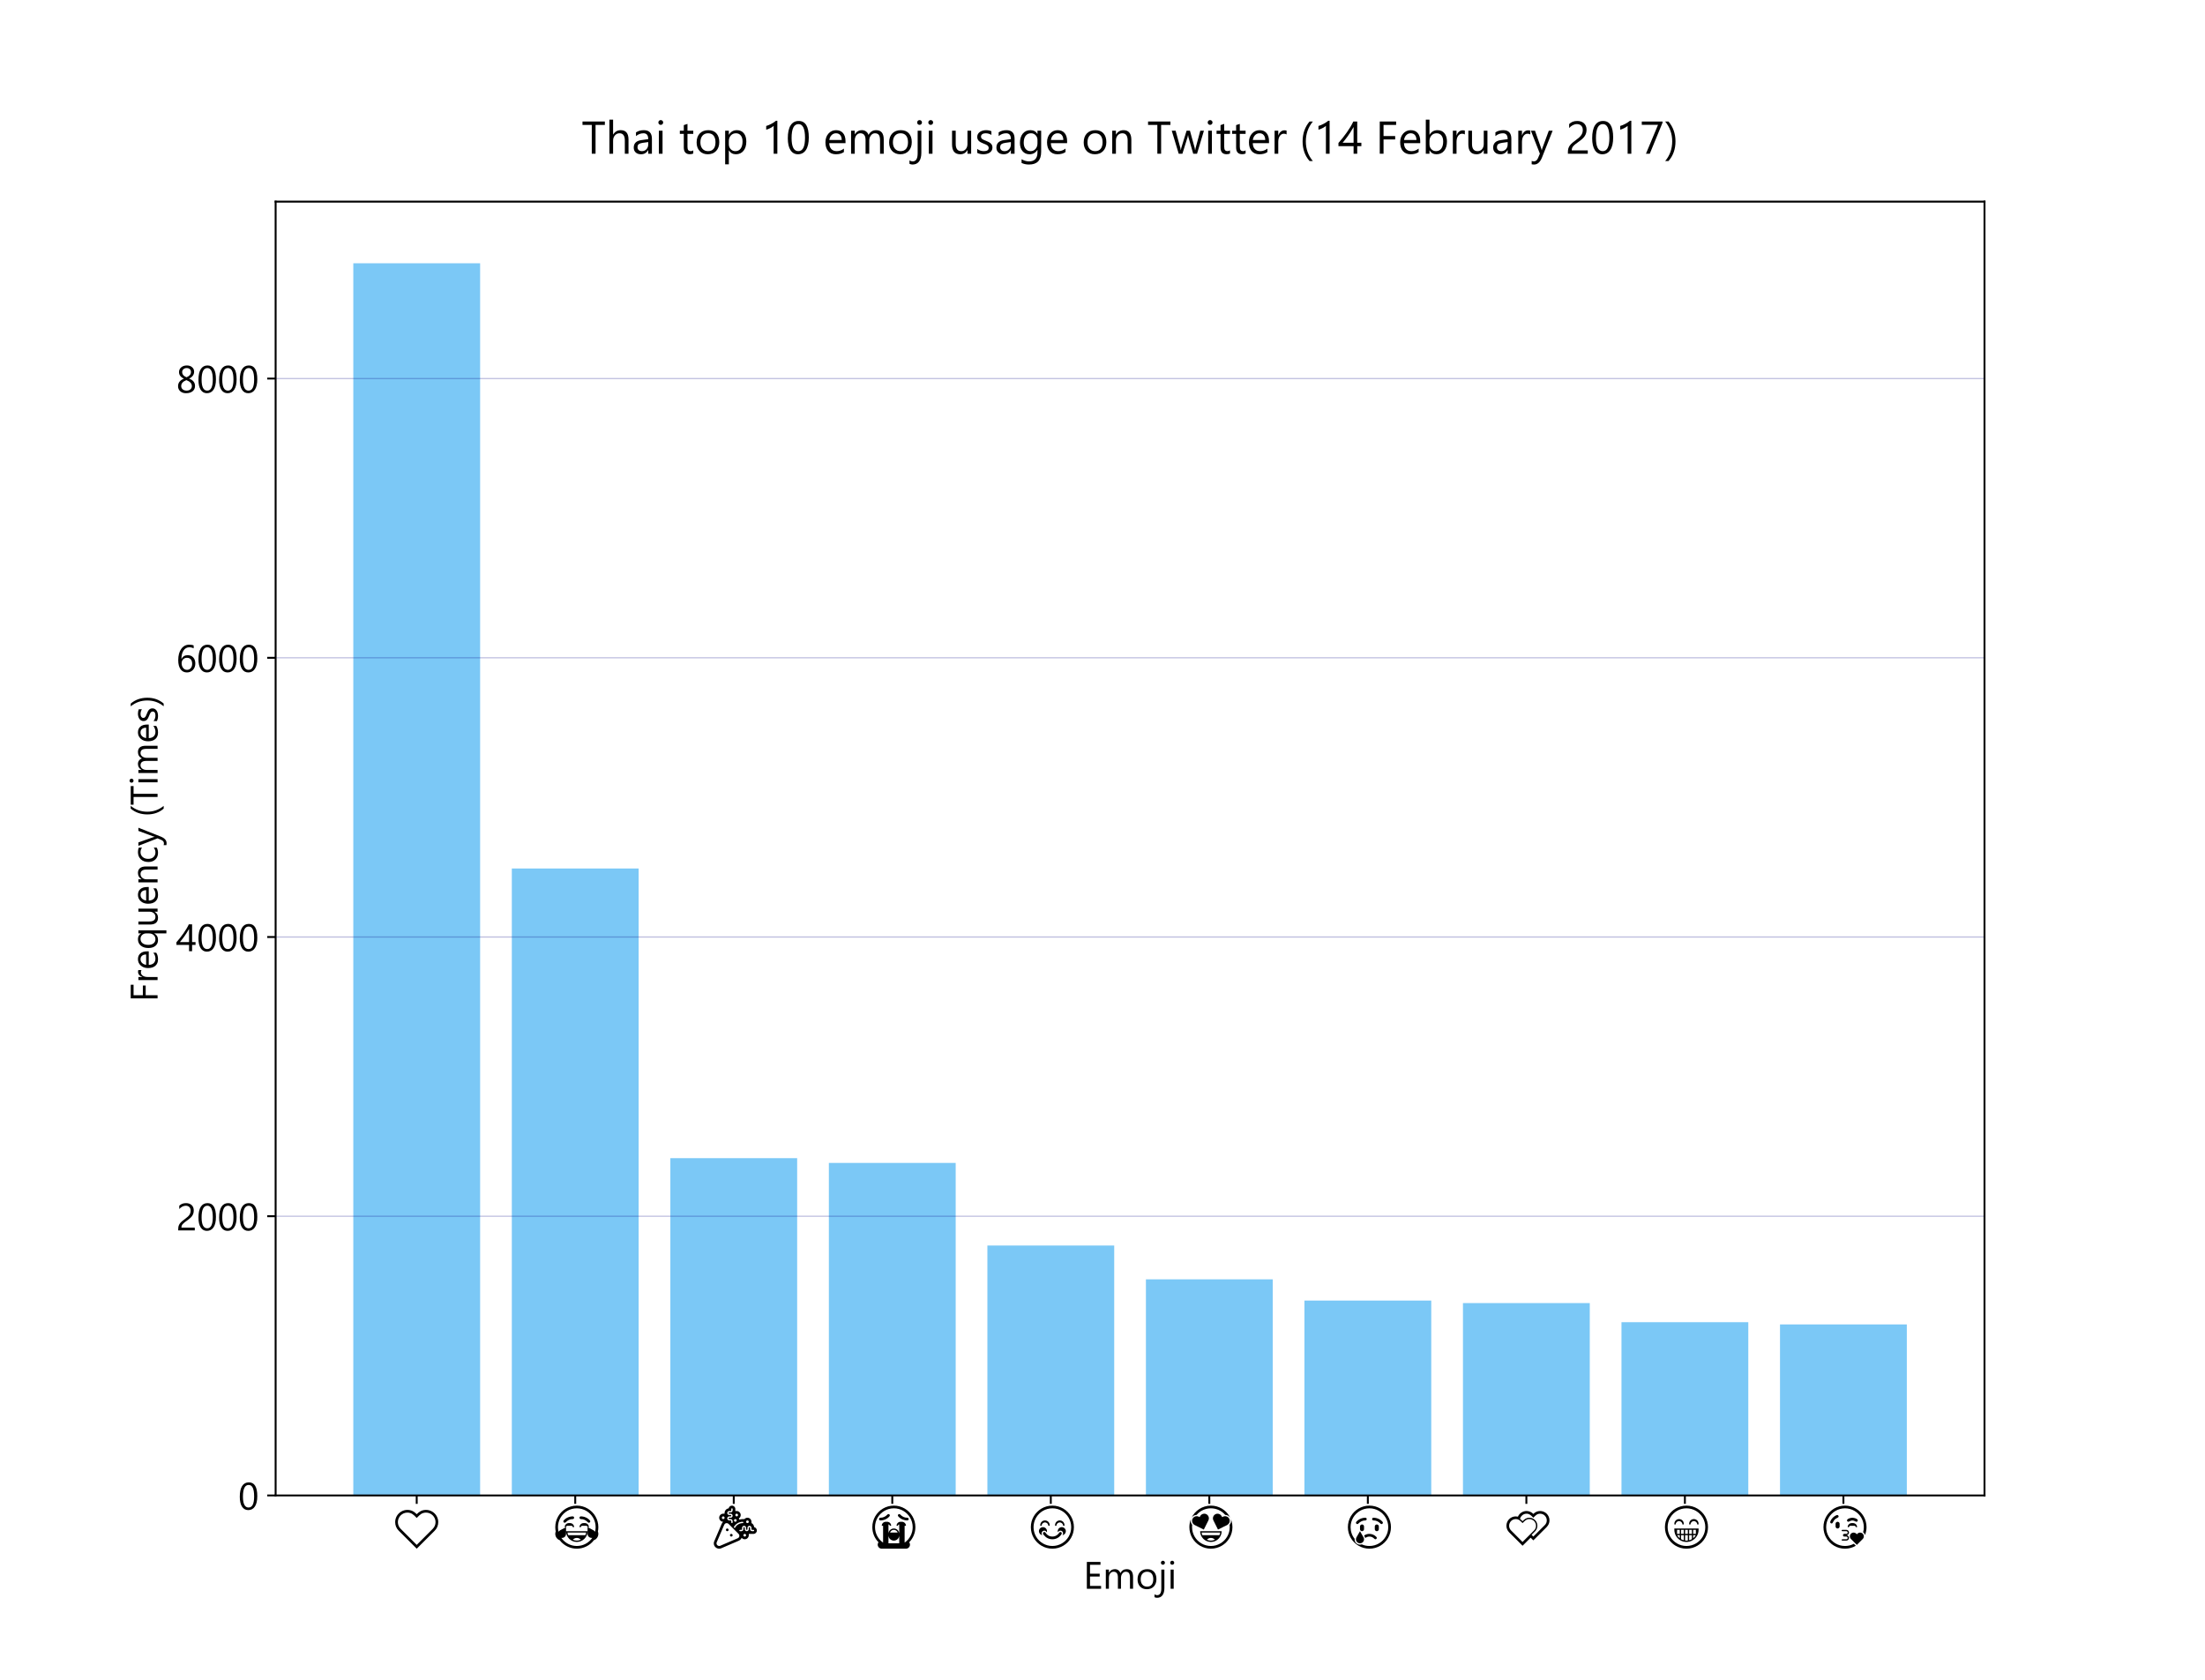 <?xml version="1.0" encoding="utf-8" standalone="no"?>
<!DOCTYPE svg PUBLIC "-//W3C//DTD SVG 1.1//EN"
  "http://www.w3.org/Graphics/SVG/1.1/DTD/svg11.dtd">
<!-- Created with matplotlib (http://matplotlib.org/) -->
<svg height="701.28pt" version="1.1" viewBox="0 0 920.16 701.28" width="920.16pt" xmlns="http://www.w3.org/2000/svg" xmlns:xlink="http://www.w3.org/1999/xlink">
 <defs>
  <style type="text/css">
*{stroke-linecap:butt;stroke-linejoin:round;}
  </style>
 </defs>
 <g id="figure_1">
  <g id="patch_1">
   <path d="M 0 701.28 
L 920.16 701.28 
L 920.16 0 
L 0 0 
z
" style="fill:#ffffff;"/>
  </g>
  <g id="axes_1">
   <g id="patch_2">
    <path d="M 115.02 624.139 
L 828.144 624.139 
L 828.144 84.154 
L 115.02 84.154 
z
" style="fill:#ffffff;"/>
   </g>
   <g id="patch_3">
    <path clip-path="url(#pbc6f0b6344)" d="M 147.435 624.139 
L 200.357 624.139 
L 200.357 109.867 
L 147.435 109.867 
z
" style="fill:#7bc8f6;"/>
   </g>
   <g id="patch_4">
    <path clip-path="url(#pbc6f0b6344)" d="M 213.587 624.139 
L 266.509 624.139 
L 266.509 362.458 
L 213.587 362.458 
z
" style="fill:#7bc8f6;"/>
   </g>
   <g id="patch_5">
    <path clip-path="url(#pbc6f0b6344)" d="M 279.74 624.139 
L 332.662 624.139 
L 332.662 483.364 
L 279.74 483.364 
z
" style="fill:#7bc8f6;"/>
   </g>
   <g id="patch_6">
    <path clip-path="url(#pbc6f0b6344)" d="M 345.892 624.139 
L 398.814 624.139 
L 398.814 485.345 
L 345.892 485.345 
z
" style="fill:#7bc8f6;"/>
   </g>
   <g id="patch_7">
    <path clip-path="url(#pbc6f0b6344)" d="M 412.045 624.139 
L 464.967 624.139 
L 464.967 519.84 
L 412.045 519.84 
z
" style="fill:#7bc8f6;"/>
   </g>
   <g id="patch_8">
    <path clip-path="url(#pbc6f0b6344)" d="M 478.197 624.139 
L 531.119 624.139 
L 531.119 533.941 
L 478.197 533.941 
z
" style="fill:#7bc8f6;"/>
   </g>
   <g id="patch_9">
    <path clip-path="url(#pbc6f0b6344)" d="M 544.35 624.139 
L 597.272 624.139 
L 597.272 542.797 
L 544.35 542.797 
z
" style="fill:#7bc8f6;"/>
   </g>
   <g id="patch_10">
    <path clip-path="url(#pbc6f0b6344)" d="M 610.502 624.139 
L 663.424 624.139 
L 663.424 543.846 
L 610.502 543.846 
z
" style="fill:#7bc8f6;"/>
   </g>
   <g id="patch_11">
    <path clip-path="url(#pbc6f0b6344)" d="M 676.655 624.139 
L 729.577 624.139 
L 729.577 551.829 
L 676.655 551.829 
z
" style="fill:#7bc8f6;"/>
   </g>
   <g id="patch_12">
    <path clip-path="url(#pbc6f0b6344)" d="M 742.807 624.139 
L 795.729 624.139 
L 795.729 552.761 
L 742.807 552.761 
z
" style="fill:#7bc8f6;"/>
   </g>
   <g id="matplotlib.axis_1">
    <g id="xtick_1">
     <g id="line2d_1">
      <defs>
       <path d="M 0 0 
L 0 3.5 
" id="m9a1a16d19b" style="stroke:#000000;stroke-width:0.8;"/>
      </defs>
      <g>
       <use style="stroke:#000000;stroke-width:0.8;" x="173.896" xlink:href="#m9a1a16d19b" y="624.139"/>
      </g>
     </g>
     <g id="text_1">
      <!-- ❤ -->
      <defs>
       <path d="M 92.969 84.234 
Q 97.359 84.234 101.406 83.078 
Q 105.469 81.938 109 79.859 
Q 112.547 77.781 115.453 74.875 
Q 118.359 71.969 120.438 68.422 
Q 122.516 64.891 123.656 60.828 
Q 124.812 56.781 124.812 52.391 
Q 124.812 45.906 122.438 40.188 
Q 120.062 34.469 115.484 29.891 
L 68.656 -16.938 
L 21.828 29.891 
Q 17.234 34.469 14.859 40.188 
Q 12.5 45.906 12.5 52.391 
Q 12.5 56.781 13.641 60.859 
Q 14.797 64.938 16.844 68.453 
Q 18.891 71.969 21.812 74.891 
Q 24.75 77.828 28.266 79.875 
Q 31.781 81.938 35.859 83.078 
Q 39.938 84.234 44.344 84.234 
Q 48.094 84.234 51.406 83.469 
Q 54.734 82.719 57.688 81.297 
Q 60.641 79.891 63.344 77.812 
Q 66.062 75.734 68.656 73.094 
Q 71.234 75.734 73.938 77.812 
Q 76.656 79.891 79.609 81.328 
Q 82.562 82.766 85.875 83.5 
Q 89.203 84.234 92.969 84.234 
z
M 68.656 -7.031 
L 110.5 34.859 
Q 114.016 38.375 115.891 42.891 
Q 117.781 47.406 117.781 52.391 
Q 117.781 57.516 115.828 62.031 
Q 113.875 66.547 110.5 69.922 
Q 107.125 73.297 102.609 75.25 
Q 98.094 77.203 92.969 77.203 
Q 88.969 77.203 85.844 76.219 
Q 82.719 75.25 80.078 73.562 
Q 77.438 71.875 75.062 69.594 
Q 72.703 67.328 70.219 64.797 
L 68.656 63.188 
L 67.234 64.656 
Q 64.75 67.234 62.359 69.5 
Q 59.969 71.781 57.297 73.484 
Q 54.641 75.203 51.484 76.203 
Q 48.344 77.203 44.344 77.203 
Q 39.203 77.203 34.688 75.25 
Q 30.172 73.297 26.797 69.922 
Q 23.438 66.547 21.484 62.031 
Q 19.531 57.516 19.531 52.391 
Q 19.531 47.406 21.406 42.891 
Q 23.297 38.375 26.812 34.859 
z
" id="SegoeUIEmoji-2764"/>
      </defs>
      <g transform="translate(162.911 643.647)scale(0.16 -0.16)">
       <use xlink:href="#SegoeUIEmoji-2764"/>
      </g>
     </g>
    </g>
    <g id="xtick_2">
     <g id="line2d_2">
      <g>
       <use style="stroke:#000000;stroke-width:0.8;" x="240.048" xlink:href="#m9a1a16d19b" y="624.139"/>
      </g>
     </g>
     <g id="text_2">
      <!-- 😂 -->
      <defs>
       <path d="M 124.812 35.109 
Q 124.812 32.234 124.516 29.391 
Q 124.219 26.562 123.688 23.781 
Q 124.812 20.703 124.812 17.578 
Q 124.812 14.844 123.969 12.25 
Q 123.141 9.672 121.625 7.5 
Q 120.125 5.328 118 3.656 
Q 115.875 2 113.281 1.078 
Q 109.281 -4.156 104.266 -8.25 
Q 99.266 -12.359 93.547 -15.188 
Q 87.844 -18.016 81.547 -19.531 
Q 75.25 -21.047 68.656 -21.047 
Q 62.062 -21.047 55.766 -19.547 
Q 49.469 -18.062 43.75 -15.203 
Q 38.031 -12.359 33.031 -8.25 
Q 28.031 -4.156 24.031 1.078 
Q 21.438 2 19.312 3.656 
Q 17.188 5.328 15.672 7.5 
Q 14.156 9.672 13.328 12.25 
Q 12.5 14.844 12.5 17.578 
Q 12.5 20.703 13.625 23.781 
Q 13.094 26.562 12.797 29.391 
Q 12.5 32.234 12.5 35.109 
Q 12.5 42.828 14.5 50 
Q 16.5 57.172 20.156 63.422 
Q 23.828 69.672 28.953 74.797 
Q 34.078 79.938 40.328 83.594 
Q 46.578 87.25 53.734 89.25 
Q 60.891 91.266 68.656 91.266 
Q 76.375 91.266 83.547 89.25 
Q 90.719 87.25 96.969 83.594 
Q 103.219 79.938 108.344 74.797 
Q 113.484 69.672 117.141 63.422 
Q 120.797 57.172 122.797 50 
Q 124.812 42.828 124.812 35.109 
z
M 68.656 -3.516 
Q 62.844 -3.516 57.734 -1.297 
Q 52.641 0.922 48.828 4.734 
Q 45.016 8.547 42.797 13.641 
Q 40.578 18.75 40.578 24.562 
L 40.578 17.578 
Q 40.578 15.375 39.75 13.469 
Q 38.922 11.578 37.469 10.125 
Q 36.031 8.688 34.125 7.859 
Q 32.234 7.031 30.031 7.031 
Q 29.109 7.031 28.219 7.172 
Q 31.641 2.203 36.125 -1.734 
Q 40.625 -5.672 45.828 -8.406 
Q 51.031 -11.141 56.812 -12.578 
Q 62.594 -14.016 68.656 -14.016 
Q 74.703 -14.016 80.484 -12.578 
Q 86.281 -11.141 91.484 -8.406 
Q 96.688 -5.672 101.141 -1.734 
Q 105.609 2.203 109.078 7.172 
Q 108.203 7.031 107.281 7.031 
Q 105.078 7.031 103.141 7.859 
Q 101.219 8.688 99.797 10.109 
Q 98.391 11.531 97.562 13.453 
Q 96.734 15.375 96.734 17.578 
L 96.734 35.109 
L 112.156 26.906 
Q 113.422 26.219 114.469 25.219 
Q 115.531 24.219 116.266 23 
Q 117.781 28.859 117.781 35.109 
Q 117.781 41.891 116.016 48.156 
Q 114.266 54.438 111.062 59.906 
Q 107.859 65.375 103.391 69.844 
Q 98.922 74.312 93.453 77.516 
Q 87.984 80.719 81.703 82.469 
Q 75.438 84.234 68.656 84.234 
Q 61.859 84.234 55.578 82.469 
Q 49.312 80.719 43.844 77.531 
Q 38.375 74.359 33.906 69.859 
Q 29.438 65.375 26.234 59.938 
Q 23.047 54.5 21.281 48.219 
Q 19.531 41.938 19.531 35.156 
Q 19.531 32.078 19.891 29.031 
Q 20.266 25.984 21.047 23 
Q 21.781 24.219 22.828 25.219 
Q 23.875 26.219 25.141 26.906 
L 40.578 35.109 
L 37.062 35.109 
Q 37.062 37.312 37.891 39.203 
Q 38.719 41.109 40.156 42.547 
Q 41.609 44 43.5 44.828 
Q 45.406 45.656 47.609 45.656 
L 51.125 45.656 
Q 53.328 45.656 55.219 44.828 
Q 57.125 44 58.547 42.547 
Q 59.969 41.109 60.797 39.203 
Q 61.625 37.312 61.625 35.109 
L 58.109 35.109 
Q 58.109 36.578 57.078 37.594 
Q 56.062 38.625 54.594 38.625 
L 44.094 38.625 
Q 42.625 38.625 41.594 37.594 
Q 40.578 36.578 40.578 35.109 
L 40.578 24.562 
L 96.734 24.562 
Q 96.734 18.75 94.5 13.641 
Q 92.281 8.547 88.469 4.734 
Q 84.672 0.922 79.547 -1.297 
Q 74.422 -3.516 68.656 -3.516 
z
M 44.344 21.047 
Q 44.875 17.281 46.438 14.062 
L 90.828 14.062 
Q 92.484 17.438 92.969 21.047 
z
M 75.688 59.672 
Q 75.688 61.141 76.703 62.156 
Q 77.734 63.188 79.203 63.188 
Q 82.469 63.188 85.781 62.469 
Q 89.109 61.766 92.203 60.391 
Q 95.312 59.031 98.016 57.031 
Q 100.734 55.031 102.875 52.484 
Q 103.766 51.375 103.766 50.203 
Q 103.766 49.469 103.469 48.828 
Q 103.172 48.188 102.688 47.703 
Q 102.203 47.219 101.562 46.922 
Q 100.922 46.625 100.25 46.625 
Q 99.422 46.625 98.781 46.938 
Q 98.141 47.266 97.609 47.859 
Q 93.75 51.812 89.281 53.984 
Q 84.812 56.156 79.203 56.156 
Q 77.734 56.156 76.703 57.172 
Q 75.688 58.203 75.688 59.672 
z
M 58.109 63.188 
Q 59.578 63.188 60.594 62.156 
Q 61.625 61.141 61.625 59.672 
Q 61.625 58.203 60.594 57.172 
Q 59.578 56.156 58.109 56.156 
Q 52.484 56.156 48.016 53.984 
Q 43.562 51.812 39.703 47.859 
Q 39.156 47.266 38.516 46.938 
Q 37.891 46.625 37.062 46.625 
Q 36.375 46.625 35.734 46.922 
Q 35.109 47.219 34.609 47.703 
Q 34.125 48.188 33.828 48.828 
Q 33.547 49.469 33.547 50.203 
Q 33.547 51.375 34.422 52.484 
Q 36.531 55.031 39.266 57.031 
Q 42 59.031 45.094 60.391 
Q 48.188 61.766 51.484 62.469 
Q 54.781 63.188 58.109 63.188 
z
M 89.703 45.656 
Q 91.891 45.656 93.797 44.828 
Q 95.703 44 97.141 42.547 
Q 98.578 41.109 99.406 39.203 
Q 100.25 37.312 100.25 35.109 
L 96.734 35.109 
Q 96.734 36.578 95.703 37.594 
Q 94.672 38.625 93.219 38.625 
L 82.672 38.625 
Q 81.203 38.625 80.203 37.578 
Q 79.203 36.531 79.203 35.109 
L 75.688 35.109 
Q 75.688 37.312 76.516 39.203 
Q 77.344 41.109 78.75 42.547 
Q 80.172 44 82.078 44.828 
Q 83.984 45.656 86.188 45.656 
z
M 68.656 0 
Q 71.344 0 73.969 0.578 
Q 76.609 1.172 79.047 2.344 
Q 77.047 4.594 74.359 5.812 
Q 71.688 7.031 68.703 7.031 
Q 65.672 7.031 62.953 5.812 
Q 60.25 4.594 58.203 2.344 
Q 60.688 1.172 63.297 0.578 
Q 65.922 0 68.656 0 
z
" id="SegoeUIEmoji-1f602"/>
      </defs>
      <g transform="translate(229.721 642.984)scale(0.16 -0.16)">
       <use xlink:href="#SegoeUIEmoji-1f602"/>
      </g>
     </g>
    </g>
    <g id="xtick_3">
     <g id="line2d_3">
      <g>
       <use style="stroke:#000000;stroke-width:0.8;" x="306.201" xlink:href="#m9a1a16d19b" y="624.139"/>
      </g>
     </g>
     <g id="text_3">
      <!-- 🎉 -->
      <defs>
       <path d="M 117.781 35.109 
Q 119.344 34.812 120.625 33.984 
Q 121.922 33.156 122.844 31.984 
Q 123.781 30.812 124.297 29.344 
Q 124.812 27.875 124.812 26.312 
Q 124.812 24.469 124.125 22.875 
Q 123.438 21.297 122.234 20.094 
Q 121.047 18.891 119.438 18.203 
Q 117.828 17.531 116.016 17.531 
L 103.766 17.531 
L 103.766 14.062 
Q 103.766 11.859 102.922 9.953 
Q 102.094 8.062 100.656 6.609 
Q 99.219 5.172 97.312 4.344 
Q 95.406 3.516 93.219 3.516 
Q 90.875 3.516 88.75 4.531 
Q 86.625 5.562 85.109 7.375 
Q 83.938 4.391 81.906 2.531 
Q 79.891 0.688 76.953 -0.594 
L 31.297 -20.219 
Q 30.219 -20.656 28.922 -20.844 
Q 27.641 -21.047 26.516 -21.047 
Q 23.688 -21.047 21.141 -19.969 
Q 18.609 -18.891 16.672 -17.016 
Q 14.75 -15.141 13.625 -12.641 
Q 12.5 -10.156 12.5 -7.281 
Q 12.5 -5.906 12.734 -4.578 
Q 12.984 -3.266 13.531 -2 
L 32.953 43.406 
Q 33.688 45.125 34.594 46.516 
Q 35.5 47.906 36.922 49.172 
Q 34.766 49.172 32.875 50.016 
Q 31 50.875 29.578 52.297 
Q 28.172 53.719 27.359 55.609 
Q 26.562 57.516 26.562 59.672 
Q 26.562 61.859 27.391 63.766 
Q 28.219 65.672 29.641 67.109 
Q 31.062 68.562 32.953 69.391 
Q 34.859 70.219 37.062 70.219 
L 40.578 70.219 
L 40.578 71.969 
Q 40.578 74.266 41.406 76.344 
Q 42.234 78.422 43.641 80.047 
Q 45.062 81.688 47.016 82.766 
Q 48.969 83.844 51.266 84.125 
Q 51.562 85.641 52.344 86.953 
Q 53.125 88.281 54.266 89.234 
Q 55.422 90.188 56.859 90.719 
Q 58.297 91.266 59.859 91.266 
Q 61.672 91.266 63.281 90.578 
Q 64.891 89.891 66.078 88.688 
Q 67.281 87.5 67.969 85.891 
Q 68.656 84.281 68.656 82.469 
L 68.656 77.203 
L 72.172 77.203 
Q 74.359 77.203 76.266 76.359 
Q 78.172 75.531 79.578 74.109 
Q 81 72.703 81.828 70.797 
Q 82.672 68.891 82.672 66.703 
Q 82.672 63.969 81.391 61.594 
Q 80.125 59.234 77.781 57.812 
Q 78.562 56.391 78.953 54.891 
Q 82.281 55.766 85.641 55.953 
Q 89.016 56.156 92.438 56.156 
Q 93.953 57.812 95.969 58.734 
Q 98 59.672 100.25 59.672 
Q 102.438 59.672 104.344 58.844 
Q 106.25 58.016 107.641 56.562 
Q 109.031 55.125 109.859 53.219 
Q 110.688 51.312 110.75 49.125 
Q 110.797 48.25 110.797 47.391 
Q 110.797 46.531 110.797 45.656 
Q 112.406 45.016 113.594 43.891 
Q 114.797 42.781 115.672 41.359 
Q 116.547 39.938 117.062 38.328 
Q 117.578 36.719 117.781 35.109 
z
M 19.531 -7.281 
Q 19.531 -8.688 20.109 -9.938 
Q 20.703 -11.188 21.656 -12.078 
Q 22.609 -12.984 23.875 -13.5 
Q 25.141 -14.016 26.562 -14.016 
Q 27.094 -14.016 27.672 -13.938 
Q 28.266 -13.875 28.766 -13.672 
L 74.422 5.906 
Q 76.609 6.844 77.906 8.469 
Q 79.203 10.109 79.203 12.594 
Q 79.203 14.016 78.641 15.281 
Q 78.078 16.547 77.094 17.531 
L 51.125 43.5 
Q 50.047 44.578 48.891 45.094 
Q 47.75 45.609 46.188 45.609 
Q 43.703 45.609 42.094 44.328 
Q 40.484 43.062 39.5 40.828 
L 19.969 -4.734 
Q 19.734 -5.328 19.625 -5.953 
Q 19.531 -6.594 19.531 -7.281 
z
M 114.797 24.469 
Q 115.281 24.469 115.797 24.516 
Q 116.312 24.562 116.75 24.75 
Q 117.188 24.953 117.484 25.312 
Q 117.781 25.688 117.781 26.312 
Q 117.781 27.438 117 27.781 
Q 116.219 28.125 115.234 28.125 
Q 114.703 28.125 114.188 28.078 
Q 113.672 28.031 113.281 28.031 
Q 111.578 28.031 111.109 28.703 
Q 110.641 29.391 110.641 30.516 
Q 110.641 31.156 110.688 31.828 
Q 110.75 32.516 110.75 33.344 
Q 110.75 34.422 110.328 35.375 
Q 109.906 36.328 109.203 37.062 
Q 108.5 37.797 107.547 38.203 
Q 106.594 38.625 105.516 38.625 
Q 104.438 38.625 103.484 38.203 
Q 102.547 37.797 101.812 37.062 
Q 101.078 36.328 100.656 35.375 
Q 100.25 34.422 100.25 33.344 
Q 100.25 32.766 100.297 32.203 
Q 100.344 31.641 100.344 31.062 
Q 100.344 30.562 100.297 30.047 
Q 100.25 29.547 100.047 29.094 
Q 99.859 28.656 99.484 28.359 
Q 99.125 28.078 98.484 28.078 
Q 97.859 28.078 97.484 28.359 
Q 97.125 28.656 96.922 29.094 
Q 96.734 29.547 96.672 30.047 
Q 96.625 30.562 96.625 31.062 
Q 96.625 31.641 96.672 32.203 
Q 96.734 32.766 96.734 33.344 
Q 96.734 34.422 96.312 35.375 
Q 95.906 36.328 95.172 37.062 
Q 94.438 37.797 93.484 38.203 
Q 92.531 38.625 91.453 38.625 
Q 90.375 38.625 89.422 38.203 
Q 88.484 37.797 87.75 37.062 
Q 87.016 36.328 86.594 35.375 
Q 86.188 34.422 86.188 33.344 
L 86.188 29.828 
Q 86.188 28.656 85.328 28.344 
Q 84.469 28.031 83.453 28.031 
Q 83.016 28.031 82.594 28.047 
Q 82.172 28.078 81.844 28.078 
Q 81.344 28.078 80.875 28.031 
Q 80.422 27.984 80.047 27.812 
Q 79.688 27.641 79.438 27.266 
Q 79.203 26.906 79.203 26.312 
Q 79.203 25.141 80.125 24.797 
Q 81.062 24.469 82.172 24.469 
Q 82.859 24.469 83.438 24.516 
Q 84.031 24.562 84.422 24.562 
Q 85.5 24.562 86.453 24.969 
Q 87.406 25.391 88.141 26.125 
Q 88.875 26.859 89.281 27.812 
Q 89.703 28.766 89.703 29.828 
Q 89.703 30.422 89.641 30.984 
Q 89.594 31.547 89.594 32.125 
Q 89.594 32.625 89.641 33.125 
Q 89.703 33.641 89.891 34.078 
Q 90.094 34.516 90.453 34.812 
Q 90.828 35.109 91.453 35.109 
Q 92.094 35.109 92.453 34.812 
Q 92.828 34.516 93.016 34.078 
Q 93.219 33.641 93.266 33.125 
Q 93.312 32.625 93.312 32.125 
Q 93.312 31.547 93.266 30.984 
Q 93.219 30.422 93.219 29.828 
Q 93.219 28.766 93.625 27.812 
Q 94.047 26.859 94.781 26.125 
Q 95.516 25.391 96.453 24.969 
Q 97.406 24.562 98.484 24.562 
Q 99.562 24.562 100.516 24.969 
Q 101.469 25.391 102.203 26.125 
Q 102.938 26.859 103.344 27.812 
Q 103.766 28.766 103.766 29.828 
Q 103.766 30.422 103.703 30.984 
Q 103.656 31.547 103.656 32.125 
Q 103.656 32.625 103.703 33.125 
Q 103.766 33.641 103.953 34.078 
Q 104.156 34.516 104.516 34.812 
Q 104.891 35.109 105.516 35.109 
Q 106.641 35.109 106.984 34.203 
Q 107.328 33.297 107.328 32.172 
Q 107.328 31.5 107.281 30.891 
Q 107.234 30.281 107.234 29.828 
Q 107.234 28.078 107.891 27 
Q 108.547 25.922 109.594 25.359 
Q 110.641 24.812 112 24.641 
Q 113.375 24.469 114.797 24.469 
z
M 47.609 71.969 
Q 47.609 70.844 48.016 69.891 
Q 48.438 68.953 49.141 68.234 
Q 49.859 67.531 50.812 67.109 
Q 51.766 66.703 52.875 66.703 
Q 53.422 66.703 54 66.75 
Q 54.594 66.797 55.125 66.797 
Q 55.609 66.797 56.125 66.75 
Q 56.641 66.703 57.078 66.5 
Q 57.516 66.312 57.812 65.938 
Q 58.109 65.578 58.109 64.938 
Q 58.109 64.312 57.812 63.938 
Q 57.516 63.578 57.078 63.375 
Q 56.641 63.188 56.125 63.141 
Q 55.609 63.094 55.125 63.094 
Q 54.594 63.094 54 63.141 
Q 53.422 63.188 52.875 63.188 
Q 51.766 63.188 50.812 62.766 
Q 49.859 62.359 49.141 61.641 
Q 48.438 60.938 48.016 59.953 
Q 47.609 58.984 47.609 57.906 
Q 47.609 56.844 48.016 55.891 
Q 48.438 54.938 49.172 54.203 
Q 49.906 53.469 50.859 53.047 
Q 51.812 52.641 52.875 52.641 
L 56.344 52.641 
Q 57.516 52.641 57.828 51.781 
Q 58.156 50.922 58.156 49.906 
Q 58.156 49.469 58.125 49.047 
Q 58.109 48.641 58.109 48.297 
Q 58.109 47.797 58.156 47.328 
Q 58.203 46.875 58.375 46.5 
Q 58.547 46.141 58.906 45.891 
Q 59.281 45.656 59.859 45.656 
Q 61.031 45.656 61.375 46.578 
Q 61.719 47.516 61.719 48.641 
Q 61.719 49.312 61.672 49.891 
Q 61.625 50.484 61.625 50.875 
Q 61.625 51.953 61.203 52.922 
Q 60.797 53.906 60.078 54.609 
Q 59.375 55.328 58.391 55.734 
Q 57.422 56.156 56.344 56.156 
Q 55.812 56.156 55.219 56.109 
Q 54.641 56.062 54.109 56.062 
Q 53.609 56.062 53.078 56.109 
Q 52.547 56.156 52.094 56.344 
Q 51.656 56.547 51.391 56.906 
Q 51.125 57.281 51.125 57.906 
Q 51.125 58.547 51.391 58.906 
Q 51.656 59.281 52.094 59.469 
Q 52.547 59.672 53.078 59.719 
Q 53.609 59.766 54.109 59.766 
Q 54.641 59.766 55.219 59.719 
Q 55.812 59.672 56.344 59.672 
Q 57.422 59.672 58.391 60.078 
Q 59.375 60.5 60.078 61.203 
Q 60.797 61.922 61.203 62.859 
Q 61.625 63.812 61.625 64.938 
Q 61.625 66.016 61.203 66.969 
Q 60.797 67.922 60.062 68.656 
Q 59.328 69.391 58.375 69.797 
Q 57.422 70.219 56.344 70.219 
Q 55.812 70.219 55.219 70.172 
Q 54.641 70.125 54.109 70.125 
Q 53.609 70.125 53.078 70.172 
Q 52.547 70.219 52.094 70.406 
Q 51.656 70.609 51.391 70.969 
Q 51.125 71.344 51.125 71.969 
Q 51.125 73.141 52.094 73.484 
Q 53.078 73.828 54.203 73.828 
Q 54.828 73.828 55.391 73.781 
Q 55.953 73.734 56.344 73.734 
Q 58.109 73.734 59.172 74.359 
Q 60.25 75 60.812 76.047 
Q 61.375 77.094 61.547 78.453 
Q 61.719 79.828 61.719 81.25 
Q 61.719 81.734 61.672 82.25 
Q 61.625 82.766 61.422 83.203 
Q 61.234 83.641 60.859 83.938 
Q 60.5 84.234 59.859 84.234 
Q 58.734 84.234 58.391 83.453 
Q 58.062 82.672 58.062 81.688 
Q 58.062 81.156 58.109 80.609 
Q 58.156 80.078 58.156 79.688 
Q 58.156 78.719 57.828 77.953 
Q 57.516 77.203 56.344 77.203 
L 52.875 77.203 
Q 51.812 77.203 50.859 76.781 
Q 49.906 76.375 49.172 75.688 
Q 48.438 75 48.016 74.016 
Q 47.609 73.047 47.609 71.969 
z
M 87.938 49.125 
Q 84.281 49.125 80.812 48.125 
Q 77.344 47.125 74.312 45.281 
Q 71.297 43.453 68.797 40.812 
Q 66.312 38.188 64.594 34.969 
L 67.234 32.375 
Q 68.609 35.406 70.781 37.844 
Q 72.953 40.281 75.656 42.016 
Q 78.375 43.75 81.5 44.703 
Q 84.625 45.656 87.938 45.656 
Q 88.672 45.656 89.188 46.172 
Q 89.703 46.688 89.703 47.406 
Q 89.703 48.094 89.156 48.609 
Q 88.625 49.125 87.938 49.125 
z
M 33.547 59.672 
Q 33.547 58.203 34.562 57.172 
Q 35.594 56.156 37.062 56.156 
Q 38.531 56.156 39.547 57.172 
Q 40.578 58.203 40.578 59.672 
Q 40.578 61.141 39.547 62.156 
Q 38.531 63.188 37.062 63.188 
Q 35.594 63.188 34.562 62.156 
Q 33.547 61.141 33.547 59.672 
z
M 72.172 70.219 
Q 70.703 70.219 69.672 69.188 
Q 68.656 68.172 68.656 66.703 
Q 68.656 65.234 69.672 64.203 
Q 70.703 63.188 72.172 63.188 
Q 73.641 63.188 74.656 64.203 
Q 75.688 65.234 75.688 66.703 
Q 75.688 68.172 74.656 69.188 
Q 73.641 70.219 72.172 70.219 
z
M 47.609 24.562 
Q 46.141 24.562 45.109 25.578 
Q 44.094 26.609 44.094 28.078 
Q 44.094 29.547 45.109 30.562 
Q 46.141 31.594 47.609 31.594 
Q 49.031 31.594 50.078 30.547 
Q 51.125 29.5 51.125 28.078 
Q 51.125 26.656 50.078 25.609 
Q 49.031 24.562 47.609 24.562 
z
M 68.656 56.156 
Q 67.188 56.156 66.156 55.125 
Q 65.141 54.109 65.141 52.641 
Q 65.141 51.219 66.188 50.172 
Q 67.234 49.125 68.656 49.125 
Q 70.062 49.125 71.109 50.172 
Q 72.172 51.219 72.172 52.641 
Q 72.172 54.109 71.141 55.125 
Q 70.125 56.156 68.656 56.156 
z
M 93.219 10.547 
Q 94.672 10.547 95.703 11.562 
Q 96.734 12.594 96.734 14.062 
Q 96.734 15.484 95.672 16.5 
Q 94.625 17.531 93.219 17.531 
Q 91.797 17.531 90.75 16.5 
Q 89.703 15.484 89.703 14.062 
Q 89.703 12.594 90.719 11.562 
Q 91.75 10.547 93.219 10.547 
z
M 100.25 52.641 
Q 98.781 52.641 97.75 51.609 
Q 96.734 50.594 96.734 49.125 
Q 96.734 47.703 97.781 46.672 
Q 98.828 45.656 100.25 45.656 
Q 101.656 45.656 102.703 46.672 
Q 103.766 47.703 103.766 49.125 
Q 103.766 50.594 102.734 51.609 
Q 101.703 52.641 100.25 52.641 
z
M 58.109 10.547 
Q 56.688 10.547 55.641 11.594 
Q 54.594 12.641 54.594 14.062 
Q 54.594 15.484 55.641 16.5 
Q 56.688 17.531 58.109 17.531 
Q 59.516 17.531 60.562 16.5 
Q 61.625 15.484 61.625 14.062 
Q 61.625 12.594 60.594 11.562 
Q 59.578 10.547 58.109 10.547 
z
" id="SegoeUIEmoji-1f389"/>
      </defs>
      <g transform="translate(295.873 642.984)scale(0.16 -0.16)">
       <use xlink:href="#SegoeUIEmoji-1f389"/>
      </g>
     </g>
    </g>
    <g id="xtick_4">
     <g id="line2d_4">
      <g>
       <use style="stroke:#000000;stroke-width:0.8;" x="372.353" xlink:href="#m9a1a16d19b" y="624.139"/>
      </g>
     </g>
     <g id="text_4">
      <!-- 😭 -->
      <defs>
       <path d="M 124.812 35.109 
Q 124.812 29.594 123.734 24.219 
Q 122.656 18.844 120.578 13.844 
Q 118.5 8.844 115.5 4.266 
Q 112.5 -0.297 108.688 -4.25 
Q 109.719 -5.609 110.234 -7.203 
Q 110.75 -8.797 110.75 -10.5 
Q 110.75 -12.703 109.906 -14.594 
Q 109.078 -16.5 107.656 -17.938 
Q 106.25 -19.391 104.344 -20.219 
Q 102.438 -21.047 100.25 -21.047 
L 37.062 -21.047 
Q 34.859 -21.047 32.953 -20.219 
Q 31.062 -19.391 29.609 -17.938 
Q 28.172 -16.5 27.344 -14.594 
Q 26.516 -12.703 26.516 -10.5 
Q 26.516 -7.031 28.609 -4.25 
Q 24.703 -0.344 21.703 4.25 
Q 18.703 8.844 16.641 13.844 
Q 14.594 18.844 13.547 24.219 
Q 12.5 29.594 12.5 35.109 
Q 12.5 42.828 14.5 50 
Q 16.5 57.172 20.156 63.422 
Q 23.828 69.672 28.953 74.797 
Q 34.078 79.938 40.328 83.594 
Q 46.578 87.25 53.734 89.25 
Q 60.891 91.266 68.656 91.266 
Q 76.375 91.266 83.547 89.25 
Q 90.719 87.25 96.969 83.594 
Q 103.219 79.938 108.344 74.797 
Q 113.484 69.672 117.141 63.422 
Q 120.797 57.172 122.797 50 
Q 124.812 42.828 124.812 35.109 
z
M 96.734 -5.219 
Q 101.703 -1.812 105.609 2.672 
Q 109.516 7.172 112.219 12.375 
Q 114.938 17.578 116.359 23.344 
Q 117.781 29.109 117.781 35.109 
Q 117.781 41.891 116.016 48.156 
Q 114.266 54.438 111.062 59.906 
Q 107.859 65.375 103.391 69.844 
Q 98.922 74.312 93.453 77.516 
Q 87.984 80.719 81.703 82.469 
Q 75.438 84.234 68.656 84.234 
Q 61.859 84.234 55.578 82.469 
Q 49.312 80.719 43.844 77.516 
Q 38.375 74.312 33.906 69.844 
Q 29.438 65.375 26.234 59.906 
Q 23.047 54.438 21.281 48.156 
Q 19.531 41.891 19.531 35.109 
Q 19.531 29.109 20.938 23.344 
Q 22.359 17.578 25.062 12.375 
Q 27.781 7.172 31.688 2.672 
Q 35.594 -1.812 40.578 -5.219 
L 40.578 38.625 
L 37.062 38.625 
Q 37.062 40.828 37.891 42.719 
Q 38.719 44.625 40.156 46.047 
Q 41.609 47.469 43.5 48.297 
Q 45.406 49.125 47.609 49.125 
L 51.125 49.125 
Q 53.328 49.125 55.219 48.297 
Q 57.125 47.469 58.547 46.047 
Q 59.969 44.625 60.797 42.719 
Q 61.625 40.828 61.625 38.625 
L 58.109 38.625 
Q 58.109 40.094 57.078 41.109 
Q 56.062 42.141 54.594 42.141 
L 54.594 18.172 
Q 54.688 21 55.828 23.438 
Q 56.984 25.875 58.906 27.688 
Q 60.844 29.5 63.359 30.547 
Q 65.875 31.594 68.656 31.594 
Q 71.531 31.594 74.094 30.484 
Q 76.656 29.391 78.562 27.484 
Q 80.469 25.594 81.562 23.016 
Q 82.672 20.453 82.672 17.578 
L 82.672 42.141 
Q 81.203 42.141 80.203 41.109 
Q 79.203 40.094 79.203 38.625 
L 75.688 38.625 
Q 75.688 40.828 76.516 42.719 
Q 77.344 44.625 78.75 46.047 
Q 80.172 47.469 82.078 48.297 
Q 83.984 49.125 86.188 49.125 
L 89.703 49.125 
Q 91.891 49.125 93.797 48.297 
Q 95.703 47.469 97.141 46.047 
Q 98.578 44.625 99.406 42.719 
Q 100.25 40.828 100.25 38.625 
L 96.734 38.625 
z
M 68.656 0 
Q 65.828 0 63.312 1.047 
Q 60.797 2.094 58.891 3.906 
Q 56.984 5.719 55.828 8.172 
Q 54.688 10.641 54.594 13.484 
L 54.594 -6.984 
L 82.672 -6.984 
L 82.672 13.484 
Q 82.562 10.641 81.422 8.172 
Q 80.281 5.719 78.375 3.906 
Q 76.469 2.094 73.969 1.047 
Q 71.484 0 68.656 0 
z
M 107.281 56.156 
Q 107.281 54.734 106.219 53.688 
Q 105.172 52.641 103.766 52.641 
Q 100.484 52.641 97.156 53.344 
Q 93.844 54.047 90.734 55.406 
Q 87.641 56.781 84.906 58.781 
Q 82.172 60.797 80.078 63.328 
Q 79.156 64.406 79.156 65.719 
Q 79.156 67.141 80.203 68.156 
Q 81.25 69.188 82.672 69.188 
Q 83.5 69.188 84.125 68.875 
Q 84.766 68.562 85.297 68.016 
Q 87.25 66.016 89.297 64.453 
Q 91.359 62.891 93.594 61.812 
Q 95.844 60.75 98.359 60.203 
Q 100.875 59.672 103.766 59.672 
Q 105.172 59.672 106.219 58.609 
Q 107.281 57.562 107.281 56.156 
z
M 58.156 65.719 
Q 58.156 64.406 57.234 63.328 
Q 55.125 60.797 52.391 58.781 
Q 49.656 56.781 46.547 55.406 
Q 43.453 54.047 40.125 53.344 
Q 36.812 52.641 33.547 52.641 
Q 32.125 52.641 31.078 53.688 
Q 30.031 54.734 30.031 56.156 
Q 30.031 57.625 31.047 58.641 
Q 32.078 59.672 33.547 59.672 
Q 39.156 59.672 43.672 61.844 
Q 48.188 64.016 52 67.969 
Q 52.547 68.562 53.172 68.875 
Q 53.812 69.188 54.641 69.188 
Q 56.062 69.188 57.109 68.156 
Q 58.156 67.141 58.156 65.719 
z
M 78.562 21.047 
Q 78.031 22.656 77.031 23.953 
Q 76.031 25.25 74.734 26.141 
Q 73.438 27.047 71.875 27.562 
Q 70.312 28.078 68.656 28.078 
Q 66.938 28.078 65.406 27.562 
Q 63.875 27.047 62.578 26.141 
Q 61.281 25.25 60.281 23.953 
Q 59.281 22.656 58.734 21.047 
z
" id="SegoeUIEmoji-1f62d"/>
      </defs>
      <g transform="translate(362.026 642.984)scale(0.16 -0.16)">
       <use xlink:href="#SegoeUIEmoji-1f62d"/>
      </g>
     </g>
    </g>
    <g id="xtick_5">
     <g id="line2d_5">
      <g>
       <use style="stroke:#000000;stroke-width:0.8;" x="438.506" xlink:href="#m9a1a16d19b" y="624.139"/>
      </g>
     </g>
     <g id="text_5">
      <!-- 😊 -->
      <defs>
       <path d="M 87.938 47.406 
Q 86.078 47.406 84.484 46.719 
Q 82.906 46.047 81.734 44.844 
Q 80.562 43.656 79.875 42.047 
Q 79.203 40.438 79.203 38.625 
L 75.688 38.625 
L 75.688 40.375 
Q 75.688 42.922 76.641 45.156 
Q 77.594 47.406 79.25 49.062 
Q 80.906 50.734 83.125 51.688 
Q 85.359 52.641 87.938 52.641 
Q 90.484 52.641 92.719 51.688 
Q 94.969 50.734 96.625 49.062 
Q 98.297 47.406 99.266 45.156 
Q 100.25 42.922 100.25 40.375 
L 100.25 38.625 
L 96.734 38.625 
Q 96.734 40.438 96.047 42.047 
Q 95.359 43.656 94.156 44.844 
Q 92.969 46.047 91.359 46.719 
Q 89.75 47.406 87.938 47.406 
z
M 49.359 47.406 
Q 47.516 47.406 45.922 46.719 
Q 44.344 46.047 43.141 44.844 
Q 41.938 43.656 41.25 42.047 
Q 40.578 40.438 40.578 38.625 
L 37.062 38.625 
L 37.062 40.375 
Q 37.062 42.922 38.031 45.156 
Q 39.016 47.406 40.672 49.062 
Q 42.328 50.734 44.578 51.688 
Q 46.828 52.641 49.359 52.641 
Q 51.906 52.641 54.141 51.688 
Q 56.391 50.734 58.047 49.062 
Q 59.719 47.406 60.672 45.156 
Q 61.625 42.922 61.625 40.375 
L 61.625 38.625 
L 58.109 38.625 
Q 58.109 40.438 57.422 42.047 
Q 56.734 43.656 55.562 44.844 
Q 54.391 46.047 52.781 46.719 
Q 51.172 47.406 49.359 47.406 
z
M 54.203 21.625 
Q 52.938 23.484 51.484 24.734 
Q 50.047 25.984 47.609 25.984 
Q 46.625 25.984 45.719 25.703 
Q 44.828 25.438 44 24.953 
Q 42.391 23.969 41.484 22.406 
Q 40.578 20.844 40.578 19 
Q 40.578 17.672 41.062 16.5 
Q 41.547 15.328 42.281 14.203 
Q 40.438 14.5 38.812 15.453 
Q 37.203 16.406 36.031 17.797 
Q 34.859 19.188 34.203 20.922 
Q 33.547 22.656 33.547 24.562 
Q 33.547 26.766 34.375 28.656 
Q 35.203 30.562 36.641 32 
Q 38.094 33.453 39.984 34.281 
Q 41.891 35.109 44.094 35.109 
Q 46.297 35.109 48.188 34.281 
Q 50.094 33.453 51.516 32 
Q 52.938 30.562 53.766 28.656 
Q 54.594 26.766 54.594 24.562 
Q 54.594 23.828 54.516 23.062 
Q 54.438 22.312 54.203 21.625 
z
M 93.219 35.109 
Q 95.406 35.109 97.312 34.281 
Q 99.219 33.453 100.656 32 
Q 102.094 30.562 102.922 28.656 
Q 103.766 26.766 103.766 24.562 
Q 103.766 22.656 103.094 20.891 
Q 102.438 19.141 101.266 17.75 
Q 100.094 16.359 98.484 15.422 
Q 96.875 14.5 94.969 14.203 
Q 95.75 15.328 96.219 16.375 
Q 96.688 17.438 96.688 18.844 
Q 96.688 20.312 96.141 21.625 
Q 95.609 22.953 94.656 23.906 
Q 93.703 24.859 92.406 25.422 
Q 91.109 25.984 89.656 25.984 
Q 88.375 25.984 87.453 25.656 
Q 86.531 25.344 85.766 24.781 
Q 85.016 24.219 84.375 23.438 
Q 83.734 22.656 83.109 21.688 
Q 82.672 23.047 82.672 24.562 
Q 82.672 26.766 83.5 28.656 
Q 84.328 30.562 85.766 32 
Q 87.203 33.453 89.109 34.281 
Q 91.016 35.109 93.219 35.109 
z
M 89.656 22.469 
Q 91.156 22.469 92.156 21.453 
Q 93.172 20.453 93.172 18.953 
Q 93.172 18.359 92.922 17.719 
Q 92.672 17.094 92.297 16.484 
Q 91.938 15.875 91.516 15.312 
Q 91.109 14.75 90.766 14.312 
Q 86.672 9.125 80.953 6.312 
Q 75.25 3.516 68.656 3.516 
Q 62.016 3.516 56.344 6.312 
Q 50.688 9.125 46.531 14.312 
Q 46.188 14.75 45.75 15.312 
Q 45.312 15.875 44.938 16.484 
Q 44.578 17.094 44.328 17.719 
Q 44.094 18.359 44.094 18.953 
Q 44.094 20.359 45.141 21.406 
Q 46.188 22.469 47.609 22.469 
Q 48.641 22.469 49.312 22 
Q 50 21.531 50.594 20.75 
Q 51.219 19.922 51.781 19.141 
Q 52.344 18.359 53.031 17.578 
Q 59.234 10.547 68.656 10.547 
Q 77.938 10.547 84.234 17.578 
Q 84.906 18.359 85.469 19.141 
Q 86.031 19.922 86.672 20.75 
Q 87.25 21.531 87.938 22 
Q 88.625 22.469 89.656 22.469 
z
M 68.656 91.266 
Q 76.422 91.266 83.594 89.25 
Q 90.766 87.25 96.984 83.594 
Q 103.219 79.938 108.344 74.797 
Q 113.484 69.672 117.141 63.453 
Q 120.797 57.234 122.797 50.047 
Q 124.812 42.875 124.812 35.109 
Q 124.812 27.344 122.797 20.156 
Q 120.797 12.984 117.141 6.75 
Q 113.484 0.531 108.344 -4.594 
Q 103.219 -9.719 96.984 -13.375 
Q 90.766 -17.047 83.594 -19.047 
Q 76.422 -21.047 68.656 -21.047 
Q 60.891 -21.047 53.703 -19.047 
Q 46.531 -17.047 40.297 -13.375 
Q 34.078 -9.719 28.953 -4.594 
Q 23.828 0.531 20.156 6.75 
Q 16.5 12.984 14.5 20.156 
Q 12.5 27.344 12.5 35.109 
Q 12.5 42.875 14.5 50.047 
Q 16.5 57.234 20.156 63.453 
Q 23.828 69.672 28.953 74.797 
Q 34.078 79.938 40.297 83.594 
Q 46.531 87.25 53.703 89.25 
Q 60.891 91.266 68.656 91.266 
z
M 68.656 -14.016 
Q 75.438 -14.016 81.703 -12.25 
Q 87.984 -10.5 93.453 -7.297 
Q 98.922 -4.109 103.391 0.359 
Q 107.859 4.828 111.062 10.297 
Q 114.266 15.766 116.016 22.047 
Q 117.781 28.328 117.781 35.109 
Q 117.781 41.891 116.016 48.156 
Q 114.266 54.438 111.062 59.906 
Q 107.859 65.375 103.391 69.844 
Q 98.922 74.312 93.453 77.516 
Q 87.984 80.719 81.703 82.469 
Q 75.438 84.234 68.656 84.234 
Q 61.859 84.234 55.578 82.469 
Q 49.312 80.719 43.844 77.516 
Q 38.375 74.312 33.906 69.844 
Q 29.438 65.375 26.234 59.906 
Q 23.047 54.438 21.281 48.156 
Q 19.531 41.891 19.531 35.109 
Q 19.531 28.328 21.281 22.047 
Q 23.047 15.766 26.234 10.297 
Q 29.438 4.828 33.906 0.359 
Q 38.375 -4.109 43.844 -7.297 
Q 49.312 -10.5 55.578 -12.25 
Q 61.859 -14.016 68.656 -14.016 
z
" id="SegoeUIEmoji-1f60a"/>
      </defs>
      <g transform="translate(428.178 642.984)scale(0.16 -0.16)">
       <use xlink:href="#SegoeUIEmoji-1f60a"/>
      </g>
     </g>
    </g>
    <g id="xtick_6">
     <g id="line2d_6">
      <g>
       <use style="stroke:#000000;stroke-width:0.8;" x="504.658" xlink:href="#m9a1a16d19b" y="624.139"/>
      </g>
     </g>
     <g id="text_6">
      <!-- 😍 -->
      <defs>
       <path d="M 117.781 35.109 
Q 117.781 36.672 117.703 38.188 
Q 117.625 39.703 117.391 41.266 
Q 119.234 43.359 120.266 45.969 
Q 121.297 48.578 121.297 51.375 
Q 121.297 54.594 120.125 57.438 
Q 118.953 60.297 116.875 62.422 
Q 114.797 64.547 111.984 65.812 
Q 109.188 67.094 105.906 67.141 
Q 102.438 71.234 98.188 74.406 
Q 93.953 77.594 89.156 79.766 
Q 84.375 81.938 79.172 83.078 
Q 73.969 84.234 68.656 84.234 
Q 63.281 84.234 58.109 83.078 
Q 52.938 81.938 48.141 79.766 
Q 43.359 77.594 39.109 74.406 
Q 34.859 71.234 31.391 67.141 
Q 29.203 67.094 27.125 66.453 
Q 25.047 65.828 23.266 64.672 
Q 21.484 63.531 20.016 61.938 
Q 18.562 60.359 17.578 58.344 
Q 21 65.875 26.312 71.953 
Q 31.641 78.031 38.297 82.328 
Q 44.969 86.625 52.688 88.938 
Q 60.406 91.266 68.656 91.266 
Q 76.375 91.266 83.547 89.25 
Q 90.719 87.25 96.969 83.594 
Q 103.219 79.938 108.344 74.797 
Q 113.484 69.672 117.141 63.422 
Q 120.797 57.172 122.797 50 
Q 124.812 42.828 124.812 35.109 
Q 124.812 27.344 122.797 20.188 
Q 120.797 13.031 117.141 6.781 
Q 113.484 0.531 108.344 -4.594 
Q 103.219 -9.719 96.969 -13.375 
Q 90.719 -17.047 83.547 -19.047 
Q 76.375 -21.047 68.656 -21.047 
Q 60.891 -21.047 53.734 -19.047 
Q 46.578 -17.047 40.328 -13.375 
Q 34.078 -9.719 28.953 -4.594 
Q 23.828 0.531 20.156 6.781 
Q 16.5 13.031 14.5 20.203 
Q 12.5 27.391 12.5 35.109 
Q 12.5 46.781 17.141 57.469 
Q 16.609 56.062 16.281 54.594 
Q 15.969 53.125 15.969 51.609 
Q 15.969 48.734 16.984 46.062 
Q 18.016 43.406 19.875 41.266 
Q 19.672 39.703 19.594 38.188 
Q 19.531 36.672 19.531 35.109 
Q 19.531 28.328 21.281 22.047 
Q 23.047 15.766 26.234 10.297 
Q 29.438 4.828 33.906 0.359 
Q 38.375 -4.109 43.844 -7.297 
Q 49.312 -10.5 55.578 -12.25 
Q 61.859 -14.016 68.656 -14.016 
Q 75.438 -14.016 81.703 -12.25 
Q 87.984 -10.5 93.453 -7.297 
Q 98.922 -4.109 103.391 0.359 
Q 107.859 4.828 111.062 10.297 
Q 114.266 15.766 116.016 22.047 
Q 117.781 28.328 117.781 35.109 
z
M 96.734 24.562 
Q 96.734 18.75 94.5 13.641 
Q 92.281 8.547 88.469 4.734 
Q 84.672 0.922 79.562 -1.297 
Q 74.469 -3.516 68.656 -3.516 
Q 62.844 -3.516 57.734 -1.297 
Q 52.641 0.922 48.828 4.734 
Q 45.016 8.547 42.797 13.641 
Q 40.578 18.75 40.578 24.562 
z
M 19.531 51.562 
Q 19.531 54.109 20.484 56.297 
Q 21.438 58.5 23.094 60.125 
Q 24.75 61.766 26.969 62.719 
Q 29.203 63.672 31.734 63.672 
Q 33.984 63.672 35.672 62.938 
Q 37.359 62.203 39.312 61.234 
Q 39.547 61.766 39.844 62.391 
Q 40.141 63.031 40.484 63.578 
Q 41.266 65.094 42.406 66.312 
Q 43.562 67.531 44.969 68.406 
Q 46.391 69.281 48 69.75 
Q 49.609 70.219 51.312 70.219 
Q 53.812 70.219 56 69.266 
Q 58.203 68.312 59.828 66.672 
Q 61.469 65.047 62.422 62.844 
Q 63.375 60.641 63.375 58.156 
Q 63.375 55.219 62.109 52.688 
L 50.141 28.766 
L 26.172 40.719 
Q 24.656 41.453 23.438 42.625 
Q 22.219 43.797 21.328 45.203 
Q 20.453 46.625 19.984 48.234 
Q 19.531 49.859 19.531 51.562 
z
M 117.781 51.609 
Q 117.781 48.094 116.156 45.547 
Q 114.547 43.016 111.766 41.062 
Q 111.141 40.625 110.062 40.078 
Q 108.984 39.547 107.781 38.953 
Q 106.594 38.375 105.484 37.859 
Q 104.391 37.359 103.656 37.016 
L 87.156 28.766 
L 75.203 52.688 
Q 73.922 55.219 73.922 58.109 
Q 73.922 60.594 74.875 62.781 
Q 75.828 64.984 77.469 66.625 
Q 79.109 68.266 81.297 69.219 
Q 83.5 70.172 85.984 70.172 
Q 89.5 70.172 92.328 68.406 
Q 95.172 66.656 96.781 63.578 
L 98 61.234 
Q 98.734 61.578 99.094 61.766 
Q 99.469 61.969 100.094 62.25 
Q 100.141 62.312 100.234 62.375 
Q 100.344 62.453 100.438 62.453 
Q 102.828 63.625 105.609 63.625 
Q 108.109 63.625 110.328 62.688 
Q 112.547 61.766 114.203 60.125 
Q 115.875 58.5 116.828 56.297 
Q 117.781 54.109 117.781 51.609 
z
M 44.344 21.047 
Q 44.875 17.281 46.438 14.062 
L 90.828 14.062 
Q 92.484 17.438 92.969 21.047 
z
M 68.656 0 
Q 71.344 0 73.969 0.578 
Q 76.609 1.172 79.047 2.344 
Q 77.047 4.641 74.359 5.828 
Q 71.688 7.031 68.656 7.031 
Q 65.625 7.031 62.938 5.828 
Q 60.25 4.641 58.25 2.344 
Q 60.688 1.172 63.328 0.578 
Q 65.969 0 68.656 0 
z
M 17.141 57.469 
L 17.578 58.344 
z
" id="SegoeUIEmoji-1f60d"/>
      </defs>
      <g transform="translate(494.331 642.984)scale(0.16 -0.16)">
       <use xlink:href="#SegoeUIEmoji-1f60d"/>
      </g>
     </g>
    </g>
    <g id="xtick_7">
     <g id="line2d_7">
      <g>
       <use style="stroke:#000000;stroke-width:0.8;" x="570.811" xlink:href="#m9a1a16d19b" y="624.139"/>
      </g>
     </g>
     <g id="text_7">
      <!-- 😢 -->
      <defs>
       <path d="M 68.656 91.266 
Q 76.375 91.266 83.547 89.25 
Q 90.719 87.25 96.969 83.594 
Q 103.219 79.938 108.344 74.797 
Q 113.484 69.672 117.141 63.422 
Q 120.797 57.172 122.797 50 
Q 124.812 42.828 124.812 35.109 
Q 124.812 27.344 122.797 20.188 
Q 120.797 13.031 117.141 6.781 
Q 113.484 0.531 108.344 -4.594 
Q 103.219 -9.719 96.969 -13.375 
Q 90.719 -17.047 83.547 -19.047 
Q 76.375 -21.047 68.656 -21.047 
Q 60.891 -21.047 53.734 -19.047 
Q 46.578 -17.047 40.328 -13.375 
Q 34.078 -9.719 28.953 -4.594 
Q 23.828 0.531 20.156 6.781 
Q 16.5 13.031 14.5 20.203 
Q 12.5 27.391 12.5 35.109 
Q 12.5 42.828 14.5 50 
Q 16.5 57.172 20.156 63.422 
Q 23.828 69.672 28.953 74.797 
Q 34.078 79.938 40.328 83.594 
Q 46.578 87.25 53.734 89.25 
Q 60.891 91.266 68.656 91.266 
z
M 68.656 -14.016 
Q 75.438 -14.016 81.703 -12.25 
Q 87.984 -10.5 93.453 -7.297 
Q 98.922 -4.109 103.391 0.359 
Q 107.859 4.828 111.062 10.297 
Q 114.266 15.766 116.016 22.047 
Q 117.781 28.328 117.781 35.109 
Q 117.781 41.891 116.016 48.156 
Q 114.266 54.438 111.062 59.906 
Q 107.859 65.375 103.391 69.844 
Q 98.922 74.312 93.453 77.516 
Q 87.984 80.719 81.703 82.469 
Q 75.438 84.234 68.656 84.234 
Q 61.859 84.234 55.578 82.469 
Q 49.312 80.719 43.844 77.516 
Q 38.375 74.312 33.906 69.844 
Q 29.438 65.375 26.234 59.906 
Q 23.047 54.438 21.281 48.156 
Q 19.531 41.891 19.531 35.109 
Q 19.531 26.703 22.219 18.938 
Q 24.906 11.188 30.125 4.641 
Q 30.078 4.25 30.047 3.906 
Q 30.031 3.562 30.031 3.172 
Q 30.031 0.297 31.156 -2.219 
Q 32.281 -4.734 34.234 -6.594 
Q 36.188 -8.453 38.719 -9.5 
Q 41.266 -10.547 44.141 -10.547 
Q 46.484 -10.547 48.688 -9.812 
Q 53.422 -11.969 58.453 -12.984 
Q 63.484 -14.016 68.656 -14.016 
z
M 54.594 3.422 
Q 54.594 1.219 53.766 -0.688 
Q 52.938 -2.594 51.516 -4 
Q 50.094 -5.422 48.188 -6.219 
Q 46.297 -7.031 44.141 -7.031 
Q 41.938 -7.031 39.984 -6.25 
Q 38.031 -5.469 36.609 -4.078 
Q 35.203 -2.688 34.375 -0.797 
Q 33.547 1.078 33.547 3.328 
Q 33.547 4.891 33.953 6.328 
Q 34.375 7.766 35.156 9.078 
L 44.094 24.562 
L 51.906 10.984 
Q 52.484 10.016 52.969 9.125 
Q 53.469 8.25 53.828 7.375 
Q 54.203 6.5 54.391 5.547 
Q 54.594 4.594 54.594 3.422 
z
M 54.688 13.234 
Q 57.766 15.375 61.297 16.469 
Q 64.844 17.578 68.562 17.578 
Q 71.141 17.578 73.703 17.031 
Q 76.266 16.5 78.625 15.453 
Q 81 14.406 83.125 12.859 
Q 85.25 11.328 86.969 9.375 
Q 87.891 8.297 87.891 7.078 
Q 87.891 6.344 87.594 5.703 
Q 87.312 5.078 86.812 4.594 
Q 86.328 4.109 85.688 3.812 
Q 85.062 3.516 84.375 3.516 
Q 83.547 3.516 82.906 3.828 
Q 82.281 4.156 81.734 4.688 
Q 78.906 7.469 75.797 9 
Q 72.703 10.547 68.656 10.547 
Q 65.625 10.547 62.844 9.562 
Q 60.062 8.594 57.719 6.734 
Q 57.281 8.594 56.422 10.109 
Q 55.562 11.625 54.688 13.234 
z
M 103.766 46.688 
Q 103.766 45.953 103.469 45.312 
Q 103.172 44.672 102.688 44.188 
Q 102.203 43.703 101.562 43.406 
Q 100.922 43.109 100.25 43.109 
Q 99.422 43.109 98.781 43.422 
Q 98.141 43.75 97.609 44.344 
Q 93.75 48.297 89.281 50.469 
Q 84.812 52.641 79.203 52.641 
Q 77.781 52.641 76.734 53.688 
Q 75.688 54.734 75.688 56.156 
Q 75.688 57.625 76.703 58.641 
Q 77.734 59.672 79.203 59.672 
Q 82.469 59.672 85.781 58.953 
Q 89.109 58.25 92.203 56.875 
Q 95.312 55.516 98.016 53.516 
Q 100.734 51.516 102.875 48.969 
Q 103.766 47.859 103.766 46.688 
z
M 33.547 46.688 
Q 33.547 47.859 34.422 48.969 
Q 36.531 51.516 39.266 53.516 
Q 42 55.516 45.094 56.875 
Q 48.188 58.25 51.484 58.953 
Q 54.781 59.672 58.109 59.672 
Q 59.578 59.672 60.594 58.641 
Q 61.625 57.625 61.625 56.156 
Q 61.625 54.734 60.562 53.688 
Q 59.516 52.641 58.109 52.641 
Q 52.484 52.641 48.016 50.469 
Q 43.562 48.297 39.703 44.344 
Q 39.156 43.75 38.516 43.422 
Q 37.891 43.109 37.062 43.109 
Q 36.375 43.109 35.734 43.406 
Q 35.109 43.703 34.609 44.188 
Q 34.125 44.672 33.828 45.312 
Q 33.547 45.953 33.547 46.688 
z
M 87.938 42.141 
Q 89.016 42.141 89.984 41.719 
Q 90.969 41.312 91.672 40.594 
Q 92.391 39.891 92.797 38.906 
Q 93.219 37.938 93.219 36.859 
L 93.219 29.828 
Q 93.219 28.766 92.797 27.812 
Q 92.391 26.859 91.656 26.125 
Q 90.922 25.391 89.969 24.969 
Q 89.016 24.562 87.938 24.562 
Q 86.859 24.562 85.906 24.969 
Q 84.969 25.391 84.234 26.125 
Q 83.5 26.859 83.078 27.812 
Q 82.672 28.766 82.672 29.828 
L 82.672 36.859 
Q 82.672 37.938 83.078 38.891 
Q 83.5 39.844 84.234 40.578 
Q 84.969 41.312 85.906 41.719 
Q 86.859 42.141 87.938 42.141 
z
M 44.094 36.859 
Q 44.094 37.938 44.5 38.906 
Q 44.922 39.891 45.625 40.594 
Q 46.344 41.312 47.297 41.719 
Q 48.25 42.141 49.359 42.141 
Q 50.438 42.141 51.406 41.719 
Q 52.391 41.312 53.078 40.578 
Q 53.766 39.844 54.172 38.891 
Q 54.594 37.938 54.594 36.859 
L 54.594 29.828 
Q 54.594 28.766 54.172 27.812 
Q 53.766 26.859 53.047 26.125 
Q 52.344 25.391 51.391 24.969 
Q 50.438 24.562 49.359 24.562 
Q 48.297 24.562 47.344 24.969 
Q 46.391 25.391 45.656 26.125 
Q 44.922 26.859 44.5 27.812 
Q 44.094 28.766 44.094 29.828 
z
" id="SegoeUIEmoji-1f622"/>
      </defs>
      <g transform="translate(560.483 642.984)scale(0.16 -0.16)">
       <use xlink:href="#SegoeUIEmoji-1f622"/>
      </g>
     </g>
    </g>
    <g id="xtick_8">
     <g id="line2d_8">
      <g>
       <use style="stroke:#000000;stroke-width:0.8;" x="636.963" xlink:href="#m9a1a16d19b" y="624.139"/>
      </g>
     </g>
     <g id="text_8">
      <!-- 💕 -->
      <defs>
       <path d="M 100.391 77.203 
Q 105.422 77.203 109.891 75.297 
Q 114.359 73.391 117.656 70.094 
Q 120.953 66.797 122.875 62.344 
Q 124.812 57.906 124.812 52.828 
Q 124.812 47.797 122.969 43.531 
Q 121.141 39.266 117.672 35.594 
Q 114.844 32.562 111.891 29.688 
Q 108.938 26.812 106 23.875 
Q 100.141 18.016 94.359 12.203 
Q 88.578 6.391 82.672 0.641 
L 75.688 7.625 
L 54.594 -13.422 
Q 48.828 -7.516 43.016 -1.734 
Q 37.203 4.047 31.344 9.906 
Q 28.422 12.844 25.469 15.672 
Q 22.516 18.5 19.625 21.531 
Q 16.219 25.141 14.359 29.438 
Q 12.5 33.734 12.5 38.766 
Q 12.5 43.797 14.406 48.234 
Q 16.312 52.688 19.609 55.984 
Q 22.906 59.281 27.312 61.203 
Q 31.734 63.141 36.766 63.141 
Q 39.594 63.141 42.578 62.453 
Q 43.953 65.828 46.266 68.531 
Q 48.578 71.234 51.531 73.156 
Q 54.5 75.094 57.906 76.141 
Q 61.328 77.203 64.938 77.203 
Q 67.328 77.203 69.797 76.688 
Q 72.266 76.172 74.578 75.188 
Q 76.906 74.219 78.984 72.797 
Q 81.062 71.391 82.672 69.578 
Q 86.328 73.25 90.75 75.219 
Q 95.172 77.203 100.391 77.203 
z
M 36.859 56.156 
Q 33.25 56.156 30.094 54.781 
Q 26.953 53.422 24.609 51.047 
Q 22.266 48.688 20.891 45.5 
Q 19.531 42.328 19.531 38.766 
Q 19.531 35.25 20.828 32.125 
Q 22.125 29 24.609 26.516 
L 54.594 -3.516 
L 84.625 26.516 
Q 87.109 29 88.406 32.125 
Q 89.703 35.25 89.703 38.766 
Q 89.703 42.391 88.328 45.562 
Q 86.969 48.734 84.625 51.078 
Q 82.281 53.422 79.094 54.781 
Q 75.922 56.156 72.312 56.156 
Q 69.141 56.156 66.75 55.266 
Q 64.359 54.391 62.359 52.922 
Q 60.359 51.469 58.5 49.562 
Q 56.641 47.656 54.594 45.656 
Q 52.547 47.703 50.703 49.609 
Q 48.875 51.516 46.875 52.969 
Q 44.875 54.438 42.484 55.297 
Q 40.094 56.156 36.859 56.156 
z
M 78.172 15.094 
L 82.672 10.547 
L 112.703 40.531 
Q 115.188 43.016 116.484 46.156 
Q 117.781 49.312 117.781 52.828 
Q 117.781 56.391 116.406 59.562 
Q 115.047 62.75 112.703 65.094 
Q 110.359 67.438 107.172 68.797 
Q 104 70.172 100.438 70.172 
Q 97.266 70.172 94.844 69.281 
Q 92.438 68.406 90.406 66.969 
Q 88.375 65.531 86.547 63.625 
Q 84.719 61.719 82.672 59.672 
L 81.203 61.188 
Q 79.438 62.984 77.734 64.625 
Q 76.031 66.266 74.125 67.5 
Q 72.219 68.75 69.969 69.453 
Q 67.719 70.172 64.844 70.172 
Q 61.031 70.172 57.828 68.672 
Q 54.641 67.188 52.094 64.406 
Q 51.469 63.719 50.75 62.734 
Q 50.047 61.766 49.453 60.672 
Q 48.875 59.578 48.453 58.453 
Q 48.047 57.328 48 56.453 
Q 49.906 55.328 51.469 53.734 
Q 53.031 52.156 54.594 50.594 
Q 56.594 52.641 58.469 54.312 
Q 60.359 56 62.422 57.172 
Q 64.5 58.344 66.891 59 
Q 69.281 59.672 72.312 59.672 
Q 76.656 59.672 80.469 58.031 
Q 84.281 56.391 87.109 53.562 
Q 89.938 50.734 91.578 46.922 
Q 93.219 43.109 93.219 38.766 
Q 93.219 34.578 91.625 30.766 
Q 90.047 26.953 87.109 24.031 
z
" id="SegoeUIEmoji-1f495"/>
      </defs>
      <g transform="translate(626.636 642.984)scale(0.16 -0.16)">
       <use xlink:href="#SegoeUIEmoji-1f495"/>
      </g>
     </g>
    </g>
    <g id="xtick_9">
     <g id="line2d_9">
      <g>
       <use style="stroke:#000000;stroke-width:0.8;" x="703.116" xlink:href="#m9a1a16d19b" y="624.139"/>
      </g>
     </g>
     <g id="text_9">
      <!-- 😁 -->
      <defs>
       <path d="M 37.062 28.078 
L 37.062 31.594 
L 100.25 31.594 
L 100.25 28.078 
Q 100.25 23.734 99.125 19.672 
Q 98 15.625 95.922 12.125 
Q 93.844 8.641 90.969 5.75 
Q 88.094 2.875 84.594 0.797 
Q 81.109 -1.266 77.047 -2.391 
Q 73 -3.516 68.656 -3.516 
Q 64.312 -3.516 60.25 -2.391 
Q 56.203 -1.266 52.703 0.797 
Q 49.219 2.875 46.328 5.75 
Q 43.453 8.641 41.375 12.125 
Q 39.312 15.625 38.188 19.672 
Q 37.062 23.734 37.062 28.078 
z
M 49.359 50.875 
Q 47.516 50.875 45.922 50.188 
Q 44.344 49.516 43.141 48.344 
Q 41.938 47.172 41.25 45.562 
Q 40.578 43.953 40.578 42.141 
L 37.062 42.141 
L 37.062 43.891 
Q 37.062 46.438 38.031 48.672 
Q 39.016 50.922 40.672 52.578 
Q 42.328 54.25 44.578 55.203 
Q 46.828 56.156 49.359 56.156 
Q 51.906 56.156 54.141 55.203 
Q 56.391 54.25 58.047 52.578 
Q 59.719 50.922 60.672 48.672 
Q 61.625 46.438 61.625 43.891 
L 61.625 42.141 
L 58.109 42.141 
Q 58.109 43.953 57.422 45.531 
Q 56.734 47.125 55.531 48.312 
Q 54.344 49.516 52.75 50.188 
Q 51.172 50.875 49.359 50.875 
z
M 87.938 50.875 
Q 86.141 50.875 84.547 50.188 
Q 82.953 49.516 81.75 48.312 
Q 80.562 47.125 79.875 45.531 
Q 79.203 43.953 79.203 42.141 
L 75.688 42.141 
L 75.688 43.891 
Q 75.688 46.438 76.641 48.672 
Q 77.594 50.922 79.25 52.578 
Q 80.906 54.25 83.125 55.203 
Q 85.359 56.156 87.938 56.156 
Q 90.484 56.156 92.719 55.203 
Q 94.969 54.25 96.625 52.578 
Q 98.297 50.922 99.266 48.672 
Q 100.25 46.438 100.25 43.891 
L 100.25 42.141 
L 96.734 42.141 
Q 96.734 43.953 96.047 45.562 
Q 95.359 47.172 94.156 48.344 
Q 92.969 49.516 91.359 50.188 
Q 89.75 50.875 87.938 50.875 
z
M 65.141 14.062 
L 65.141 0.25 
Q 66.016 0.141 66.891 0.062 
Q 67.781 0 68.656 0 
Q 69.531 0 70.406 0.062 
Q 71.297 0.141 72.172 0.25 
L 72.172 14.062 
z
M 54.594 14.062 
L 54.594 3.812 
Q 57.906 1.906 61.625 0.922 
L 61.625 14.062 
z
M 75.688 14.062 
L 75.688 0.922 
Q 79.297 1.859 82.672 3.812 
L 82.672 14.062 
z
M 86.188 28.078 
L 86.188 17.578 
L 93.219 17.578 
L 93.219 28.078 
z
M 65.141 28.078 
L 65.141 17.578 
L 72.172 17.578 
L 72.172 28.078 
z
M 54.594 28.078 
L 54.594 17.578 
L 61.625 17.578 
L 61.625 28.078 
z
M 44.094 28.078 
L 44.094 17.578 
L 51.125 17.578 
L 51.125 28.078 
z
M 75.688 28.078 
L 75.688 17.578 
L 82.672 17.578 
L 82.672 28.078 
z
M 86.188 14.062 
L 86.188 6.203 
Q 90.328 9.469 92.922 14.062 
z
M 51.125 6.203 
L 51.125 14.062 
L 44.391 14.062 
Q 46.969 9.469 51.125 6.203 
z
M 68.656 91.266 
Q 76.422 91.266 83.594 89.25 
Q 90.766 87.25 96.984 83.594 
Q 103.219 79.938 108.344 74.797 
Q 113.484 69.672 117.141 63.453 
Q 120.797 57.234 122.797 50.047 
Q 124.812 42.875 124.812 35.109 
Q 124.812 27.344 122.797 20.156 
Q 120.797 12.984 117.141 6.75 
Q 113.484 0.531 108.344 -4.594 
Q 103.219 -9.719 96.984 -13.375 
Q 90.766 -17.047 83.594 -19.047 
Q 76.422 -21.047 68.656 -21.047 
Q 60.891 -21.047 53.703 -19.047 
Q 46.531 -17.047 40.297 -13.375 
Q 34.078 -9.719 28.953 -4.594 
Q 23.828 0.531 20.156 6.75 
Q 16.5 12.984 14.5 20.156 
Q 12.5 27.344 12.5 35.109 
Q 12.5 42.875 14.5 50.047 
Q 16.5 57.234 20.156 63.453 
Q 23.828 69.672 28.953 74.797 
Q 34.078 79.938 40.297 83.594 
Q 46.531 87.25 53.703 89.25 
Q 60.891 91.266 68.656 91.266 
z
M 68.656 -14.016 
Q 75.438 -14.016 81.703 -12.25 
Q 87.984 -10.5 93.453 -7.297 
Q 98.922 -4.109 103.391 0.359 
Q 107.859 4.828 111.062 10.297 
Q 114.266 15.766 116.016 22.047 
Q 117.781 28.328 117.781 35.109 
Q 117.781 41.891 116.016 48.156 
Q 114.266 54.438 111.062 59.906 
Q 107.859 65.375 103.391 69.844 
Q 98.922 74.312 93.453 77.516 
Q 87.984 80.719 81.703 82.469 
Q 75.438 84.234 68.656 84.234 
Q 61.859 84.234 55.578 82.469 
Q 49.312 80.719 43.844 77.516 
Q 38.375 74.312 33.906 69.844 
Q 29.438 65.375 26.234 59.906 
Q 23.047 54.438 21.281 48.156 
Q 19.531 41.891 19.531 35.109 
Q 19.531 28.328 21.281 22.047 
Q 23.047 15.766 26.234 10.297 
Q 29.438 4.828 33.906 0.359 
Q 38.375 -4.109 43.844 -7.297 
Q 49.312 -10.5 55.578 -12.25 
Q 61.859 -14.016 68.656 -14.016 
z
" id="SegoeUIEmoji-1f601"/>
      </defs>
      <g transform="translate(692.788 642.984)scale(0.16 -0.16)">
       <use xlink:href="#SegoeUIEmoji-1f601"/>
      </g>
     </g>
    </g>
    <g id="xtick_10">
     <g id="line2d_10">
      <g>
       <use style="stroke:#000000;stroke-width:0.8;" x="769.268" xlink:href="#m9a1a16d19b" y="624.139"/>
      </g>
     </g>
     <g id="text_10">
      <!-- 😘 -->
      <defs>
       <path d="M 68.656 -14.016 
Q 74.75 -14.016 80.609 -12.594 
Q 86.469 -11.188 91.797 -8.25 
L 96.922 -13.422 
Q 90.484 -17.234 83.297 -19.141 
Q 76.125 -21.047 68.656 -21.047 
Q 60.891 -21.047 53.703 -19.047 
Q 46.531 -17.047 40.297 -13.375 
Q 34.078 -9.719 28.953 -4.594 
Q 23.828 0.531 20.156 6.75 
Q 16.5 12.984 14.5 20.156 
Q 12.5 27.344 12.5 35.109 
Q 12.5 42.875 14.5 50.047 
Q 16.5 57.234 20.156 63.453 
Q 23.828 69.672 28.953 74.797 
Q 34.078 79.938 40.297 83.594 
Q 46.531 87.25 53.703 89.25 
Q 60.891 91.266 68.656 91.266 
Q 76.422 91.266 83.594 89.25 
Q 90.766 87.25 96.984 83.594 
Q 103.219 79.938 108.344 74.797 
Q 113.484 69.672 117.141 63.453 
Q 120.797 57.234 122.797 50.047 
Q 124.812 42.875 124.812 35.109 
Q 124.812 29.781 123.797 24.609 
Q 122.797 19.438 120.906 14.453 
Q 120.312 16.656 119.047 18.531 
Q 117.781 20.406 115.969 21.781 
Q 116.891 25.047 117.328 28.391 
Q 117.781 31.734 117.781 35.109 
Q 117.781 41.891 116.016 48.156 
Q 114.266 54.438 111.062 59.906 
Q 107.859 65.375 103.391 69.844 
Q 98.922 74.312 93.453 77.516 
Q 87.984 80.719 81.703 82.469 
Q 75.438 84.234 68.656 84.234 
Q 61.859 84.234 55.578 82.469 
Q 49.312 80.719 43.844 77.516 
Q 38.375 74.312 33.906 69.844 
Q 29.438 65.375 26.234 59.906 
Q 23.047 54.438 21.281 48.156 
Q 19.531 41.891 19.531 35.109 
Q 19.531 28.328 21.281 22.047 
Q 23.047 15.766 26.234 10.297 
Q 29.438 4.828 33.906 0.359 
Q 38.375 -4.109 43.844 -7.297 
Q 49.312 -10.5 55.578 -12.25 
Q 61.859 -14.016 68.656 -14.016 
z
M 81.391 11.141 
Q 81.391 13.188 82.172 14.969 
Q 82.953 16.75 84.266 18.062 
Q 85.594 19.391 87.375 20.141 
Q 89.156 20.906 91.219 20.906 
Q 92.578 20.906 93.719 20.578 
Q 94.875 20.266 95.875 19.672 
Q 96.875 19.094 97.781 18.281 
Q 98.688 17.484 99.609 16.547 
Q 100.531 17.484 101.438 18.281 
Q 102.344 19.094 103.312 19.672 
Q 104.297 20.266 105.422 20.578 
Q 106.547 20.906 107.953 20.906 
Q 110.016 20.906 111.797 20.141 
Q 113.578 19.391 114.891 18.062 
Q 116.219 16.75 117 14.969 
Q 117.781 13.188 117.781 11.141 
Q 117.781 9.234 117.047 7.391 
Q 116.312 5.562 114.938 4.203 
L 99.609 -11.141 
L 84.281 4.203 
Q 82.906 5.562 82.141 7.375 
Q 81.391 9.188 81.391 11.141 
z
M 79.203 7.031 
Q 79.203 5.609 78.641 4.312 
Q 78.078 3.031 77.125 2.078 
Q 76.172 1.125 74.875 0.562 
Q 73.578 0 72.172 0 
L 61.625 0 
Q 60.891 0 60.375 0.516 
Q 59.859 1.031 59.859 1.766 
Q 59.859 2.484 60.375 3 
Q 60.891 3.516 61.625 3.516 
L 72.172 3.516 
Q 73.578 3.516 74.625 4.562 
Q 75.688 5.609 75.688 7.031 
Q 75.688 8.5 74.656 9.516 
Q 73.641 10.547 72.172 10.547 
L 66.891 10.547 
Q 65.438 10.547 64.406 11.562 
Q 63.375 12.594 63.375 14.062 
Q 63.375 15.484 64.422 16.531 
Q 65.484 17.578 66.891 17.578 
L 72.172 17.578 
Q 73.578 17.578 74.625 18.594 
Q 75.688 19.625 75.688 21.047 
Q 75.688 22.469 74.625 23.516 
Q 73.578 24.562 72.172 24.562 
L 61.625 24.562 
Q 60.891 24.562 60.375 25.078 
Q 59.859 25.594 59.859 26.312 
Q 59.859 27.047 60.375 27.562 
Q 60.891 28.078 61.625 28.078 
L 72.172 28.078 
Q 73.641 28.078 74.906 27.516 
Q 76.172 26.953 77.125 26 
Q 78.078 25.047 78.641 23.781 
Q 79.203 22.516 79.203 21.047 
Q 79.203 19.672 78.656 18.422 
Q 78.125 17.188 77.188 16.234 
Q 76.266 15.281 75.047 14.688 
Q 73.828 14.109 72.469 14.062 
Q 73.828 14.016 75.047 13.422 
Q 76.266 12.844 77.188 11.859 
Q 78.125 10.891 78.656 9.641 
Q 79.203 8.406 79.203 7.031 
z
M 87.938 59.625 
Q 88.875 59.625 90.266 59.422 
Q 91.656 59.234 93.219 58.859 
Q 94.781 58.5 96.344 57.938 
Q 97.906 57.375 99.172 56.594 
Q 100.438 55.812 101.219 54.828 
Q 102 53.859 102 52.688 
Q 102 51.219 100.969 50.188 
Q 99.953 49.172 98.484 49.172 
Q 97.797 49.172 96.719 49.703 
Q 95.656 50.25 94.312 50.875 
Q 92.969 51.516 91.359 52.047 
Q 89.75 52.594 87.938 52.594 
Q 86.141 52.594 84.547 52.047 
Q 82.953 51.516 81.578 50.875 
Q 80.219 50.25 79.172 49.703 
Q 78.125 49.172 77.438 49.172 
Q 75.984 49.172 74.953 50.172 
Q 73.922 51.172 73.922 52.641 
Q 73.922 53.812 74.703 54.812 
Q 75.484 55.812 76.734 56.594 
Q 77.984 57.375 79.547 57.938 
Q 81.109 58.5 82.672 58.859 
Q 84.234 59.234 85.625 59.422 
Q 87.016 59.625 87.938 59.625 
z
M 48.438 66.703 
Q 49.859 66.703 50.906 65.641 
Q 51.953 64.594 51.953 63.188 
Q 51.953 61.922 51.312 61.156 
Q 50.688 60.406 49.609 59.859 
Q 46.688 58.406 44.875 57.297 
Q 43.062 56.203 41.797 54.906 
Q 40.531 53.609 39.453 51.797 
Q 38.375 50 36.859 47.125 
Q 36.328 46.047 35.562 45.406 
Q 34.812 44.781 33.547 44.781 
Q 32.125 44.781 31.094 45.828 
Q 30.078 46.875 30.078 48.297 
Q 30.078 48.922 30.281 49.469 
Q 31.297 52.391 32.984 55.031 
Q 34.672 57.672 36.859 59.859 
Q 39.062 62.062 41.703 63.766 
Q 44.344 65.484 47.266 66.5 
Q 47.797 66.703 48.438 66.703 
z
M 49.359 49.125 
Q 50.438 49.125 51.391 48.703 
Q 52.344 48.297 53.078 47.578 
Q 53.812 46.875 54.219 45.922 
Q 54.641 44.969 54.641 43.891 
L 54.641 36.859 
Q 54.641 35.797 54.219 34.844 
Q 53.812 33.891 53.078 33.156 
Q 52.344 32.422 51.391 32 
Q 50.438 31.594 49.359 31.594 
Q 48.25 31.594 47.297 32 
Q 46.344 32.422 45.625 33.125 
Q 44.922 33.844 44.5 34.797 
Q 44.094 35.75 44.094 36.859 
L 44.094 43.891 
Q 44.094 44.969 44.5 45.938 
Q 44.922 46.922 45.656 47.609 
Q 46.391 48.297 47.344 48.703 
Q 48.297 49.125 49.359 49.125 
z
M 89.703 45.656 
Q 91.891 45.656 93.797 44.828 
Q 95.703 44 97.141 42.547 
Q 98.578 41.109 99.406 39.203 
Q 100.25 37.312 100.25 35.109 
L 96.734 35.109 
Q 96.734 36.578 95.703 37.594 
Q 94.672 38.625 93.219 38.625 
L 82.672 38.625 
Q 81.203 38.625 80.203 37.578 
Q 79.203 36.531 79.203 35.109 
L 75.688 35.109 
Q 75.688 37.312 76.516 39.203 
Q 77.344 41.109 78.75 42.547 
Q 80.172 44 82.078 44.828 
Q 83.984 45.656 86.188 45.656 
z
" id="SegoeUIEmoji-1f618"/>
      </defs>
      <g transform="translate(758.941 642.984)scale(0.16 -0.16)">
       <use xlink:href="#SegoeUIEmoji-1f618"/>
      </g>
     </g>
    </g>
    <g id="text_11">
     <!-- Emoji -->
     <defs>
      <path d="M 46.297 0 
L 9.188 0 
L 9.188 70.016 
L 44.734 70.016 
L 44.734 62.594 
L 17.391 62.594 
L 17.391 39.312 
L 42.672 39.312 
L 42.672 31.938 
L 17.391 31.938 
L 17.391 7.422 
L 46.297 7.422 
z
" id="SegoeUIEmoji-45"/>
      <path d="M 79.109 0 
L 71.094 0 
L 71.094 28.719 
Q 71.094 37.016 68.531 40.719 
Q 65.969 44.438 59.906 44.438 
Q 54.781 44.438 51.188 39.75 
Q 47.609 35.062 47.609 28.516 
L 47.609 0 
L 39.594 0 
L 39.594 29.688 
Q 39.594 44.438 28.219 44.438 
Q 22.953 44.438 19.531 40.016 
Q 16.109 35.594 16.109 28.516 
L 16.109 0 
L 8.109 0 
L 8.109 50 
L 16.109 50 
L 16.109 42.094 
L 16.312 42.094 
Q 21.625 51.172 31.844 51.172 
Q 36.969 51.172 40.766 48.312 
Q 44.578 45.453 46 40.828 
Q 51.562 51.172 62.594 51.172 
Q 79.109 51.172 79.109 30.812 
z
" id="SegoeUIEmoji-6d"/>
      <path d="M 29 -1.172 
Q 17.922 -1.172 11.297 5.828 
Q 4.688 12.844 4.688 24.422 
Q 4.688 37.016 11.562 44.094 
Q 18.453 51.172 30.172 51.172 
Q 41.359 51.172 47.625 44.281 
Q 53.906 37.406 53.906 25.203 
Q 53.906 13.234 47.141 6.031 
Q 40.375 -1.172 29 -1.172 
z
M 29.594 44.438 
Q 21.875 44.438 17.375 39.188 
Q 12.891 33.938 12.891 24.703 
Q 12.891 15.828 17.422 10.688 
Q 21.969 5.562 29.594 5.562 
Q 37.359 5.562 41.531 10.594 
Q 45.703 15.625 45.703 24.906 
Q 45.703 34.281 41.531 39.359 
Q 37.359 44.438 29.594 44.438 
z
" id="SegoeUIEmoji-6f"/>
      <path d="M 16.109 2.094 
Q 16.109 -10.203 11.156 -16.859 
Q 6.203 -23.531 -3.031 -23.531 
Q -6.453 -23.531 -9.672 -21.969 
L -9.672 -14.5 
Q -6.062 -16.703 -2.828 -16.703 
Q 8.109 -16.703 8.109 0.781 
L 8.109 50 
L 16.109 50 
z
M 12.203 62.703 
Q 10.062 62.703 8.547 64.156 
Q 7.031 65.625 7.031 67.875 
Q 7.031 70.125 8.547 71.609 
Q 10.062 73.094 12.203 73.094 
Q 14.406 73.094 15.938 71.609 
Q 17.484 70.125 17.484 67.875 
Q 17.484 65.719 15.938 64.203 
Q 14.406 62.703 12.203 62.703 
z
" id="SegoeUIEmoji-6a"/>
      <path d="M 12.203 62.703 
Q 10.062 62.703 8.547 64.156 
Q 7.031 65.625 7.031 67.875 
Q 7.031 70.125 8.547 71.609 
Q 10.062 73.094 12.203 73.094 
Q 14.406 73.094 15.938 71.609 
Q 17.484 70.125 17.484 67.875 
Q 17.484 65.719 15.938 64.203 
Q 14.406 62.703 12.203 62.703 
z
M 16.109 0 
L 8.109 0 
L 8.109 50 
L 16.109 50 
z
" id="SegoeUIEmoji-69"/>
     </defs>
     <g transform="translate(452.081 663.087)scale(0.16 -0.16)">
      <use xlink:href="#SegoeUIEmoji-45"/>
      <use x="50.586" xlink:href="#SegoeUIEmoji-6d"/>
      <use x="136.719" xlink:href="#SegoeUIEmoji-6f"/>
      <use x="195.312" xlink:href="#SegoeUIEmoji-6a"/>
      <use x="219.531" xlink:href="#SegoeUIEmoji-69"/>
     </g>
    </g>
   </g>
   <g id="matplotlib.axis_2">
    <g id="ytick_1">
     <g id="line2d_11">
      <path clip-path="url(#pbc6f0b6344)" d="M 115.02 624.139 
L 828.144 624.139 
" style="fill:none;opacity:0.25;stroke:#000080;stroke-linecap:square;stroke-width:0.5;"/>
     </g>
     <g id="line2d_12">
      <defs>
       <path d="M 0 0 
L -3.5 0 
" id="m22f90fd062" style="stroke:#000000;stroke-width:0.8;"/>
      </defs>
      <g>
       <use style="stroke:#000000;stroke-width:0.8;" x="115.02" xlink:href="#m22f90fd062" y="624.139"/>
      </g>
     </g>
     <g id="text_12">
      <!-- 0 -->
      <defs>
       <path d="M 26.266 -1.172 
Q 15.875 -1.172 10.031 7.766 
Q 4.203 16.703 4.203 33.594 
Q 4.203 52.156 10.281 61.672 
Q 16.359 71.188 27.828 71.188 
Q 49.812 71.188 49.812 35.297 
Q 49.812 17.531 43.609 8.172 
Q 37.406 -1.172 26.266 -1.172 
z
M 27.391 64.406 
Q 12.406 64.406 12.406 33.984 
Q 12.406 5.562 27.094 5.562 
Q 41.609 5.562 41.609 34.469 
Q 41.609 64.406 27.391 64.406 
z
" id="SegoeUIEmoji-30"/>
      </defs>
      <g transform="translate(99.395 630.062)scale(0.16 -0.16)">
       <use xlink:href="#SegoeUIEmoji-30"/>
      </g>
     </g>
    </g>
    <g id="ytick_2">
     <g id="line2d_13">
      <path clip-path="url(#pbc6f0b6344)" d="M 115.02 507.604 
L 828.144 507.604 
" style="fill:none;opacity:0.25;stroke:#000080;stroke-linecap:square;stroke-width:0.5;"/>
     </g>
     <g id="line2d_14">
      <g>
       <use style="stroke:#000000;stroke-width:0.8;" x="115.02" xlink:href="#m22f90fd062" y="507.604"/>
      </g>
     </g>
     <g id="text_13">
      <!-- 2000 -->
      <defs>
       <path d="M 37.703 51.656 
Q 37.703 54.891 36.688 57.281 
Q 35.688 59.672 33.953 61.25 
Q 32.234 62.844 29.891 63.625 
Q 27.547 64.406 24.812 64.406 
Q 22.469 64.406 20.219 63.766 
Q 17.969 63.141 15.844 62.016 
Q 13.719 60.891 11.734 59.328 
Q 9.766 57.766 8.062 55.859 
L 8.062 64.453 
Q 11.422 67.719 15.594 69.453 
Q 19.781 71.188 25.781 71.188 
Q 30.078 71.188 33.734 69.938 
Q 37.406 68.703 40.094 66.312 
Q 42.781 63.922 44.312 60.406 
Q 45.844 56.891 45.844 52.344 
Q 45.844 48.188 44.891 44.812 
Q 43.953 41.453 42.016 38.469 
Q 40.094 35.5 37.156 32.766 
Q 34.234 30.031 30.281 27.203 
Q 25.344 23.688 22.141 21.188 
Q 18.953 18.703 17.062 16.531 
Q 15.188 14.359 14.422 12.188 
Q 13.672 10.016 13.672 7.172 
L 48.531 7.172 
L 48.531 0 
L 5.328 0 
L 5.328 3.469 
Q 5.328 7.953 6.297 11.375 
Q 7.281 14.797 9.516 17.875 
Q 11.766 20.953 15.406 24.016 
Q 19.047 27.094 24.312 30.953 
Q 28.125 33.688 30.688 36.172 
Q 33.25 38.672 34.812 41.156 
Q 36.375 43.656 37.031 46.219 
Q 37.703 48.781 37.703 51.656 
z
" id="SegoeUIEmoji-32"/>
      </defs>
      <g transform="translate(73.52 513.526)scale(0.16 -0.16)">
       <use xlink:href="#SegoeUIEmoji-32"/>
       <use x="53.906" xlink:href="#SegoeUIEmoji-30"/>
       <use x="107.812" xlink:href="#SegoeUIEmoji-30"/>
       <use x="161.719" xlink:href="#SegoeUIEmoji-30"/>
      </g>
     </g>
    </g>
    <g id="ytick_3">
     <g id="line2d_15">
      <path clip-path="url(#pbc6f0b6344)" d="M 115.02 391.068 
L 828.144 391.068 
" style="fill:none;opacity:0.25;stroke:#000080;stroke-linecap:square;stroke-width:0.5;"/>
     </g>
     <g id="line2d_16">
      <g>
       <use style="stroke:#000000;stroke-width:0.8;" x="115.02" xlink:href="#m22f90fd062" y="391.068"/>
      </g>
     </g>
     <g id="text_14">
      <!-- 4000 -->
      <defs>
       <path d="M 41.5 70.016 
L 41.5 23.781 
L 50.484 23.781 
L 50.484 16.453 
L 41.5 16.453 
L 41.5 0 
L 33.594 0 
L 33.594 16.453 
L 0.688 16.453 
L 0.688 23.391 
Q 5.281 28.562 9.969 34.438 
Q 14.656 40.328 18.922 46.375 
Q 23.188 52.438 26.828 58.469 
Q 30.469 64.5 32.953 70.016 
z
M 9.719 23.781 
L 33.594 23.781 
L 33.594 58.062 
Q 29.938 51.656 26.656 46.625 
Q 23.391 41.609 20.438 37.5 
Q 17.484 33.406 14.797 30.078 
Q 12.109 26.766 9.719 23.781 
z
" id="SegoeUIEmoji-34"/>
      </defs>
      <g transform="translate(73.52 396.99)scale(0.16 -0.16)">
       <use xlink:href="#SegoeUIEmoji-34"/>
       <use x="53.906" xlink:href="#SegoeUIEmoji-30"/>
       <use x="107.812" xlink:href="#SegoeUIEmoji-30"/>
       <use x="161.719" xlink:href="#SegoeUIEmoji-30"/>
      </g>
     </g>
    </g>
    <g id="ytick_4">
     <g id="line2d_17">
      <path clip-path="url(#pbc6f0b6344)" d="M 115.02 274.532 
L 828.144 274.532 
" style="fill:none;opacity:0.25;stroke:#000080;stroke-linecap:square;stroke-width:0.5;"/>
     </g>
     <g id="line2d_18">
      <g>
       <use style="stroke:#000000;stroke-width:0.8;" x="115.02" xlink:href="#m22f90fd062" y="274.532"/>
      </g>
     </g>
     <g id="text_15">
      <!-- 6000 -->
      <defs>
       <path d="M 45.609 69.188 
L 45.609 61.625 
Q 40.188 64.406 34.188 64.406 
Q 24.859 64.406 19.266 56.094 
Q 13.672 47.797 13.672 33.891 
L 13.875 33.891 
Q 18.75 43.797 29.891 43.797 
Q 39.062 43.797 44.484 37.906 
Q 49.906 32.031 49.906 22.172 
Q 49.906 11.859 43.703 5.344 
Q 37.5 -1.172 27.938 -1.172 
Q 17.391 -1.172 11.375 7.219 
Q 5.375 15.625 5.375 30.812 
Q 5.375 49.219 13.234 60.203 
Q 21.094 71.188 33.984 71.188 
Q 41.312 71.188 45.609 69.188 
z
M 28.125 37.016 
Q 21.922 37.016 18.062 32.812 
Q 14.203 28.609 14.203 22.906 
Q 14.203 15.719 18.031 10.641 
Q 21.875 5.562 28.219 5.562 
Q 34.281 5.562 37.984 9.984 
Q 41.703 14.406 41.703 21.188 
Q 41.703 28.609 38.141 32.812 
Q 34.578 37.016 28.125 37.016 
z
" id="SegoeUIEmoji-36"/>
      </defs>
      <g transform="translate(73.52 280.455)scale(0.16 -0.16)">
       <use xlink:href="#SegoeUIEmoji-36"/>
       <use x="53.906" xlink:href="#SegoeUIEmoji-30"/>
       <use x="107.812" xlink:href="#SegoeUIEmoji-30"/>
       <use x="161.719" xlink:href="#SegoeUIEmoji-30"/>
      </g>
     </g>
    </g>
    <g id="ytick_5">
     <g id="line2d_19">
      <path clip-path="url(#pbc6f0b6344)" d="M 115.02 157.996 
L 828.144 157.996 
" style="fill:none;opacity:0.25;stroke:#000080;stroke-linecap:square;stroke-width:0.5;"/>
     </g>
     <g id="line2d_20">
      <g>
       <use style="stroke:#000000;stroke-width:0.8;" x="115.02" xlink:href="#m22f90fd062" y="157.996"/>
      </g>
     </g>
     <g id="text_16">
      <!-- 8000 -->
      <defs>
       <path d="M 20.016 36.719 
L 20.016 36.922 
Q 7.422 42.781 7.422 53.906 
Q 7.422 61.469 13.188 66.328 
Q 18.953 71.188 28.031 71.188 
Q 36.234 71.188 41.5 66.641 
Q 46.781 62.109 46.781 54.984 
Q 46.781 43.359 33.797 36.922 
L 33.797 36.719 
Q 49.125 31.25 49.125 17.781 
Q 49.125 9.078 42.875 3.953 
Q 36.625 -1.172 25.484 -1.172 
Q 16.5 -1.172 10.688 3.906 
Q 4.891 8.984 4.891 17.094 
Q 4.891 30.562 20.016 36.719 
z
M 38.578 54 
Q 38.578 58.844 35.547 61.625 
Q 32.516 64.406 27.297 64.406 
Q 22.406 64.406 19.016 61.5 
Q 15.625 58.594 15.625 54.109 
Q 15.625 44.969 27 40.328 
Q 38.578 45.125 38.578 54 
z
M 26.469 32.906 
Q 13.094 27.594 13.094 17.484 
Q 13.094 12.25 16.969 8.906 
Q 20.844 5.562 27.203 5.562 
Q 33.25 5.562 37.078 8.859 
Q 40.922 12.156 40.922 17.188 
Q 40.922 27.734 26.469 32.906 
z
" id="SegoeUIEmoji-38"/>
      </defs>
      <g transform="translate(73.52 163.919)scale(0.16 -0.16)">
       <use xlink:href="#SegoeUIEmoji-38"/>
       <use x="53.906" xlink:href="#SegoeUIEmoji-30"/>
       <use x="107.812" xlink:href="#SegoeUIEmoji-30"/>
       <use x="161.719" xlink:href="#SegoeUIEmoji-30"/>
      </g>
     </g>
    </g>
    <g id="text_17">
     <!-- Frequency (Times) -->
     <defs>
      <path d="M 44.734 62.594 
L 17.391 62.594 
L 17.391 38.375 
L 42.672 38.375 
L 42.672 31 
L 17.391 31 
L 17.391 0 
L 9.188 0 
L 9.188 70.016 
L 44.734 70.016 
z
" id="SegoeUIEmoji-46"/>
      <path d="M 34.188 41.891 
Q 32.078 43.5 28.125 43.5 
Q 23 43.5 19.547 38.672 
Q 16.109 33.844 16.109 25.484 
L 16.109 0 
L 8.109 0 
L 8.109 50 
L 16.109 50 
L 16.109 39.703 
L 16.312 39.703 
Q 18.016 44.969 21.531 47.922 
Q 25.047 50.875 29.391 50.875 
Q 32.516 50.875 34.188 50.203 
z
" id="SegoeUIEmoji-72"/>
      <path d="M 48.297 23 
L 12.984 23 
Q 13.188 14.656 17.484 10.109 
Q 21.781 5.562 29.297 5.562 
Q 37.75 5.562 44.828 11.141 
L 44.828 3.609 
Q 38.234 -1.172 27.391 -1.172 
Q 16.797 -1.172 10.734 5.641 
Q 4.688 12.453 4.688 24.812 
Q 4.688 36.469 11.297 43.812 
Q 17.922 51.172 27.734 51.172 
Q 37.547 51.172 42.922 44.828 
Q 48.297 38.484 48.297 27.203 
z
M 40.094 29.781 
Q 40.047 36.719 36.75 40.578 
Q 33.453 44.438 27.594 44.438 
Q 21.922 44.438 17.969 40.375 
Q 14.016 36.328 13.094 29.781 
z
" id="SegoeUIEmoji-65"/>
      <path d="M 50.781 -23 
L 42.781 -23 
L 42.781 8.594 
L 42.578 8.594 
Q 37.359 -1.172 25.484 -1.172 
Q 16.062 -1.172 10.375 5.531 
Q 4.688 12.25 4.688 23.828 
Q 4.688 36.281 10.938 43.719 
Q 17.188 51.172 27.734 51.172 
Q 37.984 51.172 42.578 43.062 
L 42.781 43.062 
L 42.781 50 
L 50.781 50 
z
M 42.781 22.516 
L 42.781 29.781 
Q 42.781 35.938 38.75 40.188 
Q 34.719 44.438 28.516 44.438 
Q 21.297 44.438 17.094 39.078 
Q 12.891 33.734 12.891 24.031 
Q 12.891 15.375 16.938 10.469 
Q 21 5.562 27.391 5.562 
Q 34.422 5.562 38.594 10.375 
Q 42.781 15.188 42.781 22.516 
z
" id="SegoeUIEmoji-71"/>
      <path d="M 48.531 0 
L 40.531 0 
L 40.531 7.906 
L 40.328 7.906 
Q 35.359 -1.172 24.906 -1.172 
Q 7.031 -1.172 7.031 20.125 
L 7.031 50 
L 14.984 50 
L 14.984 21.391 
Q 14.984 5.562 27.094 5.562 
Q 32.953 5.562 36.734 9.875 
Q 40.531 14.203 40.531 21.188 
L 40.531 50 
L 48.531 50 
z
" id="SegoeUIEmoji-75"/>
      <path d="M 49.609 0 
L 41.609 0 
L 41.609 28.516 
Q 41.609 44.438 29.984 44.438 
Q 23.969 44.438 20.031 39.922 
Q 16.109 35.406 16.109 28.516 
L 16.109 0 
L 8.109 0 
L 8.109 50 
L 16.109 50 
L 16.109 41.703 
L 16.312 41.703 
Q 21.969 51.172 32.719 51.172 
Q 40.922 51.172 45.266 45.875 
Q 49.609 40.578 49.609 30.562 
z
" id="SegoeUIEmoji-6e"/>
      <path d="M 42.188 2.297 
Q 36.422 -1.172 28.516 -1.172 
Q 17.828 -1.172 11.25 5.781 
Q 4.688 12.75 4.688 23.828 
Q 4.688 36.188 11.766 43.672 
Q 18.844 51.172 30.672 51.172 
Q 37.25 51.172 42.281 48.734 
L 42.281 40.531 
Q 36.719 44.438 30.375 44.438 
Q 22.703 44.438 17.797 38.938 
Q 12.891 33.453 12.891 24.516 
Q 12.891 15.719 17.5 10.641 
Q 22.125 5.562 29.891 5.562 
Q 36.422 5.562 42.188 9.906 
z
" id="SegoeUIEmoji-63"/>
      <path d="M 47.906 50 
L 24.906 -8.016 
Q 18.75 -23.531 7.625 -23.531 
Q 4.5 -23.531 2.391 -22.906 
L 2.391 -15.719 
Q 4.984 -16.609 7.125 -16.609 
Q 13.188 -16.609 16.219 -9.375 
L 20.219 0.094 
L 0.688 50 
L 9.578 50 
L 23.094 11.531 
Q 23.344 10.797 24.125 7.719 
L 24.422 7.719 
Q 24.656 8.891 25.391 11.422 
L 39.594 50 
z
" id="SegoeUIEmoji-79"/>
      <path id="SegoeUIEmoji-20"/>
      <path d="M 29.109 -15.922 
L 21.969 -15.922 
Q 6.844 1.375 6.844 26.703 
Q 6.844 52.156 21.969 70.016 
L 29.203 70.016 
Q 13.875 51.469 13.875 26.812 
Q 13.875 2.344 29.109 -15.922 
z
" id="SegoeUIEmoji-28"/>
      <path d="M 50.594 62.594 
L 30.375 62.594 
L 30.375 0 
L 22.172 0 
L 22.172 62.594 
L 2 62.594 
L 2 70.016 
L 50.594 70.016 
z
" id="SegoeUIEmoji-54"/>
      <path d="M 5.078 1.812 
L 5.078 10.406 
Q 11.625 5.562 19.484 5.562 
Q 30.031 5.562 30.031 12.594 
Q 30.031 14.594 29.125 15.984 
Q 28.219 17.391 26.672 18.453 
Q 25.141 19.531 23.062 20.375 
Q 21 21.234 18.609 22.172 
Q 15.281 23.484 12.766 24.828 
Q 10.25 26.172 8.562 27.859 
Q 6.891 29.547 6.031 31.688 
Q 5.172 33.844 5.172 36.719 
Q 5.172 40.234 6.781 42.938 
Q 8.406 45.656 11.078 47.484 
Q 13.766 49.312 17.203 50.234 
Q 20.656 51.172 24.312 51.172 
Q 30.812 51.172 35.938 48.922 
L 35.938 40.828 
Q 30.422 44.438 23.25 44.438 
Q 21 44.438 19.188 43.922 
Q 17.391 43.406 16.094 42.469 
Q 14.797 41.547 14.078 40.25 
Q 13.375 38.969 13.375 37.406 
Q 13.375 35.453 14.078 34.125 
Q 14.797 32.812 16.156 31.781 
Q 17.531 30.766 19.484 29.938 
Q 21.438 29.109 23.922 28.125 
Q 27.25 26.859 29.875 25.516 
Q 32.516 24.172 34.375 22.484 
Q 36.234 20.797 37.234 18.594 
Q 38.234 16.406 38.234 13.375 
Q 38.234 9.672 36.594 6.938 
Q 34.969 4.203 32.234 2.391 
Q 29.5 0.594 25.922 -0.281 
Q 22.359 -1.172 18.453 -1.172 
Q 10.75 -1.172 5.078 1.812 
z
" id="SegoeUIEmoji-73"/>
      <path d="M 8.297 -15.922 
L 1.172 -15.922 
Q 16.406 2.344 16.406 26.812 
Q 16.406 51.469 1.078 70.016 
L 8.297 70.016 
Q 23.531 52.156 23.531 26.703 
Q 23.531 1.375 8.297 -15.922 
z
" id="SegoeUIEmoji-29"/>
     </defs>
     <g transform="translate(65.755 418.15)rotate(-90)scale(0.16 -0.16)">
      <use xlink:href="#SegoeUIEmoji-46"/>
      <use x="48.828" xlink:href="#SegoeUIEmoji-72"/>
      <use x="83.578" xlink:href="#SegoeUIEmoji-65"/>
      <use x="135.873" xlink:href="#SegoeUIEmoji-71"/>
      <use x="194.76" xlink:href="#SegoeUIEmoji-75"/>
      <use x="251.352" xlink:href="#SegoeUIEmoji-65"/>
      <use x="303.646" xlink:href="#SegoeUIEmoji-6e"/>
      <use x="360.238" xlink:href="#SegoeUIEmoji-63"/>
      <use x="406.43" xlink:href="#SegoeUIEmoji-79"/>
      <use x="454.818" xlink:href="#SegoeUIEmoji-20"/>
      <use x="482.211" xlink:href="#SegoeUIEmoji-28"/>
      <use x="512.387" xlink:href="#SegoeUIEmoji-54"/>
      <use x="564.779" xlink:href="#SegoeUIEmoji-69"/>
      <use x="588.998" xlink:href="#SegoeUIEmoji-6d"/>
      <use x="675.131" xlink:href="#SegoeUIEmoji-65"/>
      <use x="727.426" xlink:href="#SegoeUIEmoji-73"/>
      <use x="769.857" xlink:href="#SegoeUIEmoji-29"/>
     </g>
    </g>
   </g>
   <g id="patch_13">
    <path d="M 115.02 624.139 
L 115.02 84.154 
" style="fill:none;stroke:#000000;stroke-linecap:square;stroke-linejoin:miter;stroke-width:0.8;"/>
   </g>
   <g id="patch_14">
    <path d="M 828.144 624.139 
L 828.144 84.154 
" style="fill:none;stroke:#000000;stroke-linecap:square;stroke-linejoin:miter;stroke-width:0.8;"/>
   </g>
   <g id="patch_15">
    <path d="M 115.02 624.139 
L 828.144 624.139 
" style="fill:none;stroke:#000000;stroke-linecap:square;stroke-linejoin:miter;stroke-width:0.8;"/>
   </g>
   <g id="patch_16">
    <path d="M 115.02 84.154 
L 828.144 84.154 
" style="fill:none;stroke:#000000;stroke-linecap:square;stroke-linejoin:miter;stroke-width:0.8;"/>
   </g>
   <g id="text_18">
    <!-- Thai top 10 emoji usage on Twitter (14 February 2017) -->
    <defs>
     <path d="M 49.609 0 
L 41.609 0 
L 41.609 28.812 
Q 41.609 44.438 29.984 44.438 
Q 24.125 44.438 20.109 39.922 
Q 16.109 35.406 16.109 28.328 
L 16.109 0 
L 8.109 0 
L 8.109 74.031 
L 16.109 74.031 
L 16.109 41.703 
L 16.312 41.703 
Q 22.078 51.172 32.719 51.172 
Q 49.609 51.172 49.609 30.812 
z
" id="SegoeUIEmoji-68"/>
     <path d="M 43.891 0 
L 35.891 0 
L 35.891 7.812 
L 35.688 7.812 
Q 30.469 -1.172 20.312 -1.172 
Q 12.844 -1.172 8.609 2.781 
Q 4.391 6.734 4.391 13.281 
Q 4.391 27.297 20.906 29.594 
L 35.891 31.688 
Q 35.891 44.438 25.594 44.438 
Q 16.547 44.438 9.281 38.281 
L 9.281 46.484 
Q 16.656 51.172 26.266 51.172 
Q 43.891 51.172 43.891 32.516 
z
M 35.891 25.297 
L 23.828 23.641 
Q 18.266 22.859 15.422 20.875 
Q 12.594 18.891 12.594 13.875 
Q 12.594 10.203 15.203 7.875 
Q 17.828 5.562 22.172 5.562 
Q 28.125 5.562 32 9.734 
Q 35.891 13.922 35.891 20.312 
z
" id="SegoeUIEmoji-61"/>
     <path d="M 31.297 0.484 
Q 28.469 -1.078 23.828 -1.078 
Q 10.688 -1.078 10.688 13.578 
L 10.688 43.172 
L 2.094 43.172 
L 2.094 50 
L 10.688 50 
L 10.688 62.203 
L 18.703 64.797 
L 18.703 50 
L 31.297 50 
L 31.297 43.172 
L 18.703 43.172 
L 18.703 14.984 
Q 18.703 9.969 20.406 7.812 
Q 22.125 5.672 26.078 5.672 
Q 29.109 5.672 31.297 7.328 
z
" id="SegoeUIEmoji-74"/>
     <path d="M 16.312 7.234 
L 16.109 7.234 
L 16.109 -23 
L 8.109 -23 
L 8.109 50 
L 16.109 50 
L 16.109 41.219 
L 16.312 41.219 
Q 22.219 51.172 33.594 51.172 
Q 43.266 51.172 48.688 44.453 
Q 54.109 37.75 54.109 26.469 
Q 54.109 13.922 48 6.375 
Q 41.891 -1.172 31.297 -1.172 
Q 21.578 -1.172 16.312 7.234 
z
M 16.109 27.391 
L 16.109 20.406 
Q 16.109 14.203 20.141 9.875 
Q 24.172 5.562 30.375 5.562 
Q 37.641 5.562 41.766 11.125 
Q 45.906 16.703 45.906 26.609 
Q 45.906 34.969 42.047 39.703 
Q 38.188 44.438 31.594 44.438 
Q 24.609 44.438 20.359 39.578 
Q 16.109 34.719 16.109 27.391 
z
" id="SegoeUIEmoji-70"/>
     <path d="M 35.359 0 
L 27.344 0 
L 27.344 60.5 
Q 26.422 59.578 24.641 58.375 
Q 22.859 57.172 20.625 56 
Q 18.406 54.828 15.938 53.797 
Q 13.484 52.781 11.141 52.203 
L 11.141 60.297 
Q 13.766 61.031 16.719 62.281 
Q 19.672 63.531 22.531 65.062 
Q 25.391 66.609 27.922 68.281 
Q 30.469 69.969 32.328 71.578 
L 35.359 71.578 
z
" id="SegoeUIEmoji-31"/>
     <path d="M 50.781 4 
Q 50.781 -23.531 24.422 -23.531 
Q 15.141 -23.531 8.203 -20.016 
L 8.203 -12.016 
Q 16.656 -16.703 24.312 -16.703 
Q 42.781 -16.703 42.781 2.938 
L 42.781 8.406 
L 42.578 8.406 
Q 36.859 -1.172 25.391 -1.172 
Q 16.062 -1.172 10.375 5.484 
Q 4.688 12.156 4.688 23.391 
Q 4.688 36.141 10.812 43.656 
Q 16.938 51.172 27.594 51.172 
Q 37.703 51.172 42.578 43.062 
L 42.781 43.062 
L 42.781 50 
L 50.781 50 
z
M 42.781 22.609 
L 42.781 29.984 
Q 42.781 35.938 38.75 40.188 
Q 34.719 44.438 28.719 44.438 
Q 21.297 44.438 17.094 39.031 
Q 12.891 33.641 12.891 23.922 
Q 12.891 15.578 16.922 10.562 
Q 20.953 5.562 27.594 5.562 
Q 34.328 5.562 38.547 10.344 
Q 42.781 15.141 42.781 22.609 
z
" id="SegoeUIEmoji-67"/>
     <path d="M 71.094 50 
L 56.109 0 
L 47.797 0 
L 37.5 35.797 
Q 36.922 37.844 36.719 40.438 
L 36.531 40.438 
Q 36.375 38.672 35.5 35.891 
L 24.312 0 
L 16.312 0 
L 1.172 50 
L 9.578 50 
L 19.922 12.406 
Q 20.406 10.688 20.609 7.906 
L 21 7.906 
Q 21.141 10.062 21.875 12.5 
L 33.406 50 
L 40.719 50 
L 51.078 12.312 
Q 51.562 10.5 51.812 7.812 
L 52.203 7.812 
Q 52.297 9.719 53.031 12.312 
L 63.188 50 
z
" id="SegoeUIEmoji-77"/>
     <path d="M 16.312 7.234 
L 16.109 7.234 
L 16.109 0 
L 8.109 0 
L 8.109 74.031 
L 16.109 74.031 
L 16.109 41.219 
L 16.312 41.219 
Q 22.219 51.172 33.594 51.172 
Q 43.219 51.172 48.656 44.453 
Q 54.109 37.75 54.109 26.469 
Q 54.109 13.922 48 6.375 
Q 41.891 -1.172 31.297 -1.172 
Q 21.391 -1.172 16.312 7.234 
z
M 16.109 27.391 
L 16.109 20.406 
Q 16.109 14.203 20.141 9.875 
Q 24.172 5.562 30.375 5.562 
Q 37.641 5.562 41.766 11.125 
Q 45.906 16.703 45.906 26.609 
Q 45.906 34.969 42.047 39.703 
Q 38.188 44.438 31.594 44.438 
Q 24.609 44.438 20.359 39.578 
Q 16.109 34.719 16.109 27.391 
z
" id="SegoeUIEmoji-62"/>
     <path d="M 49.312 67.484 
L 21.578 0 
L 13.281 0 
L 39.5 62.797 
L 4.203 62.797 
L 4.203 70.016 
L 49.312 70.016 
z
" id="SegoeUIEmoji-37"/>
    </defs>
    <g transform="translate(242.696 64.154)scale(0.192 -0.192)">
     <use xlink:href="#SegoeUIEmoji-54"/>
     <use x="52.393" xlink:href="#SegoeUIEmoji-68"/>
     <use x="108.984" xlink:href="#SegoeUIEmoji-61"/>
     <use x="159.863" xlink:href="#SegoeUIEmoji-69"/>
     <use x="184.082" xlink:href="#SegoeUIEmoji-20"/>
     <use x="211.475" xlink:href="#SegoeUIEmoji-74"/>
     <use x="245.361" xlink:href="#SegoeUIEmoji-6f"/>
     <use x="303.955" xlink:href="#SegoeUIEmoji-70"/>
     <use x="362.744" xlink:href="#SegoeUIEmoji-20"/>
     <use x="390.137" xlink:href="#SegoeUIEmoji-31"/>
     <use x="444.043" xlink:href="#SegoeUIEmoji-30"/>
     <use x="497.949" xlink:href="#SegoeUIEmoji-20"/>
     <use x="525.342" xlink:href="#SegoeUIEmoji-65"/>
     <use x="577.637" xlink:href="#SegoeUIEmoji-6d"/>
     <use x="663.77" xlink:href="#SegoeUIEmoji-6f"/>
     <use x="722.363" xlink:href="#SegoeUIEmoji-6a"/>
     <use x="746.582" xlink:href="#SegoeUIEmoji-69"/>
     <use x="770.801" xlink:href="#SegoeUIEmoji-20"/>
     <use x="798.193" xlink:href="#SegoeUIEmoji-75"/>
     <use x="854.785" xlink:href="#SegoeUIEmoji-73"/>
     <use x="897.217" xlink:href="#SegoeUIEmoji-61"/>
     <use x="948.096" xlink:href="#SegoeUIEmoji-67"/>
     <use x="1006.982" xlink:href="#SegoeUIEmoji-65"/>
     <use x="1059.277" xlink:href="#SegoeUIEmoji-20"/>
     <use x="1086.67" xlink:href="#SegoeUIEmoji-6f"/>
     <use x="1145.264" xlink:href="#SegoeUIEmoji-6e"/>
     <use x="1201.855" xlink:href="#SegoeUIEmoji-20"/>
     <use x="1229.248" xlink:href="#SegoeUIEmoji-54"/>
     <use x="1281.562" xlink:href="#SegoeUIEmoji-77"/>
     <use x="1353.828" xlink:href="#SegoeUIEmoji-69"/>
     <use x="1378.047" xlink:href="#SegoeUIEmoji-74"/>
     <use x="1411.934" xlink:href="#SegoeUIEmoji-74"/>
     <use x="1445.82" xlink:href="#SegoeUIEmoji-65"/>
     <use x="1498.115" xlink:href="#SegoeUIEmoji-72"/>
     <use x="1532.881" xlink:href="#SegoeUIEmoji-20"/>
     <use x="1560.273" xlink:href="#SegoeUIEmoji-28"/>
     <use x="1590.449" xlink:href="#SegoeUIEmoji-31"/>
     <use x="1644.355" xlink:href="#SegoeUIEmoji-34"/>
     <use x="1698.262" xlink:href="#SegoeUIEmoji-20"/>
     <use x="1725.654" xlink:href="#SegoeUIEmoji-46"/>
     <use x="1774.482" xlink:href="#SegoeUIEmoji-65"/>
     <use x="1826.777" xlink:href="#SegoeUIEmoji-62"/>
     <use x="1885.566" xlink:href="#SegoeUIEmoji-72"/>
     <use x="1920.332" xlink:href="#SegoeUIEmoji-75"/>
     <use x="1976.924" xlink:href="#SegoeUIEmoji-61"/>
     <use x="2027.803" xlink:href="#SegoeUIEmoji-72"/>
     <use x="2062.631" xlink:href="#SegoeUIEmoji-79"/>
     <use x="2111.02" xlink:href="#SegoeUIEmoji-20"/>
     <use x="2138.412" xlink:href="#SegoeUIEmoji-32"/>
     <use x="2192.318" xlink:href="#SegoeUIEmoji-30"/>
     <use x="2246.225" xlink:href="#SegoeUIEmoji-31"/>
     <use x="2300.131" xlink:href="#SegoeUIEmoji-37"/>
     <use x="2354.037" xlink:href="#SegoeUIEmoji-29"/>
    </g>
   </g>
  </g>
 </g>
 <defs>
  <clipPath id="pbc6f0b6344">
   <rect height="539.986" width="713.124" x="115.02" y="84.154"/>
  </clipPath>
 </defs>
</svg>
